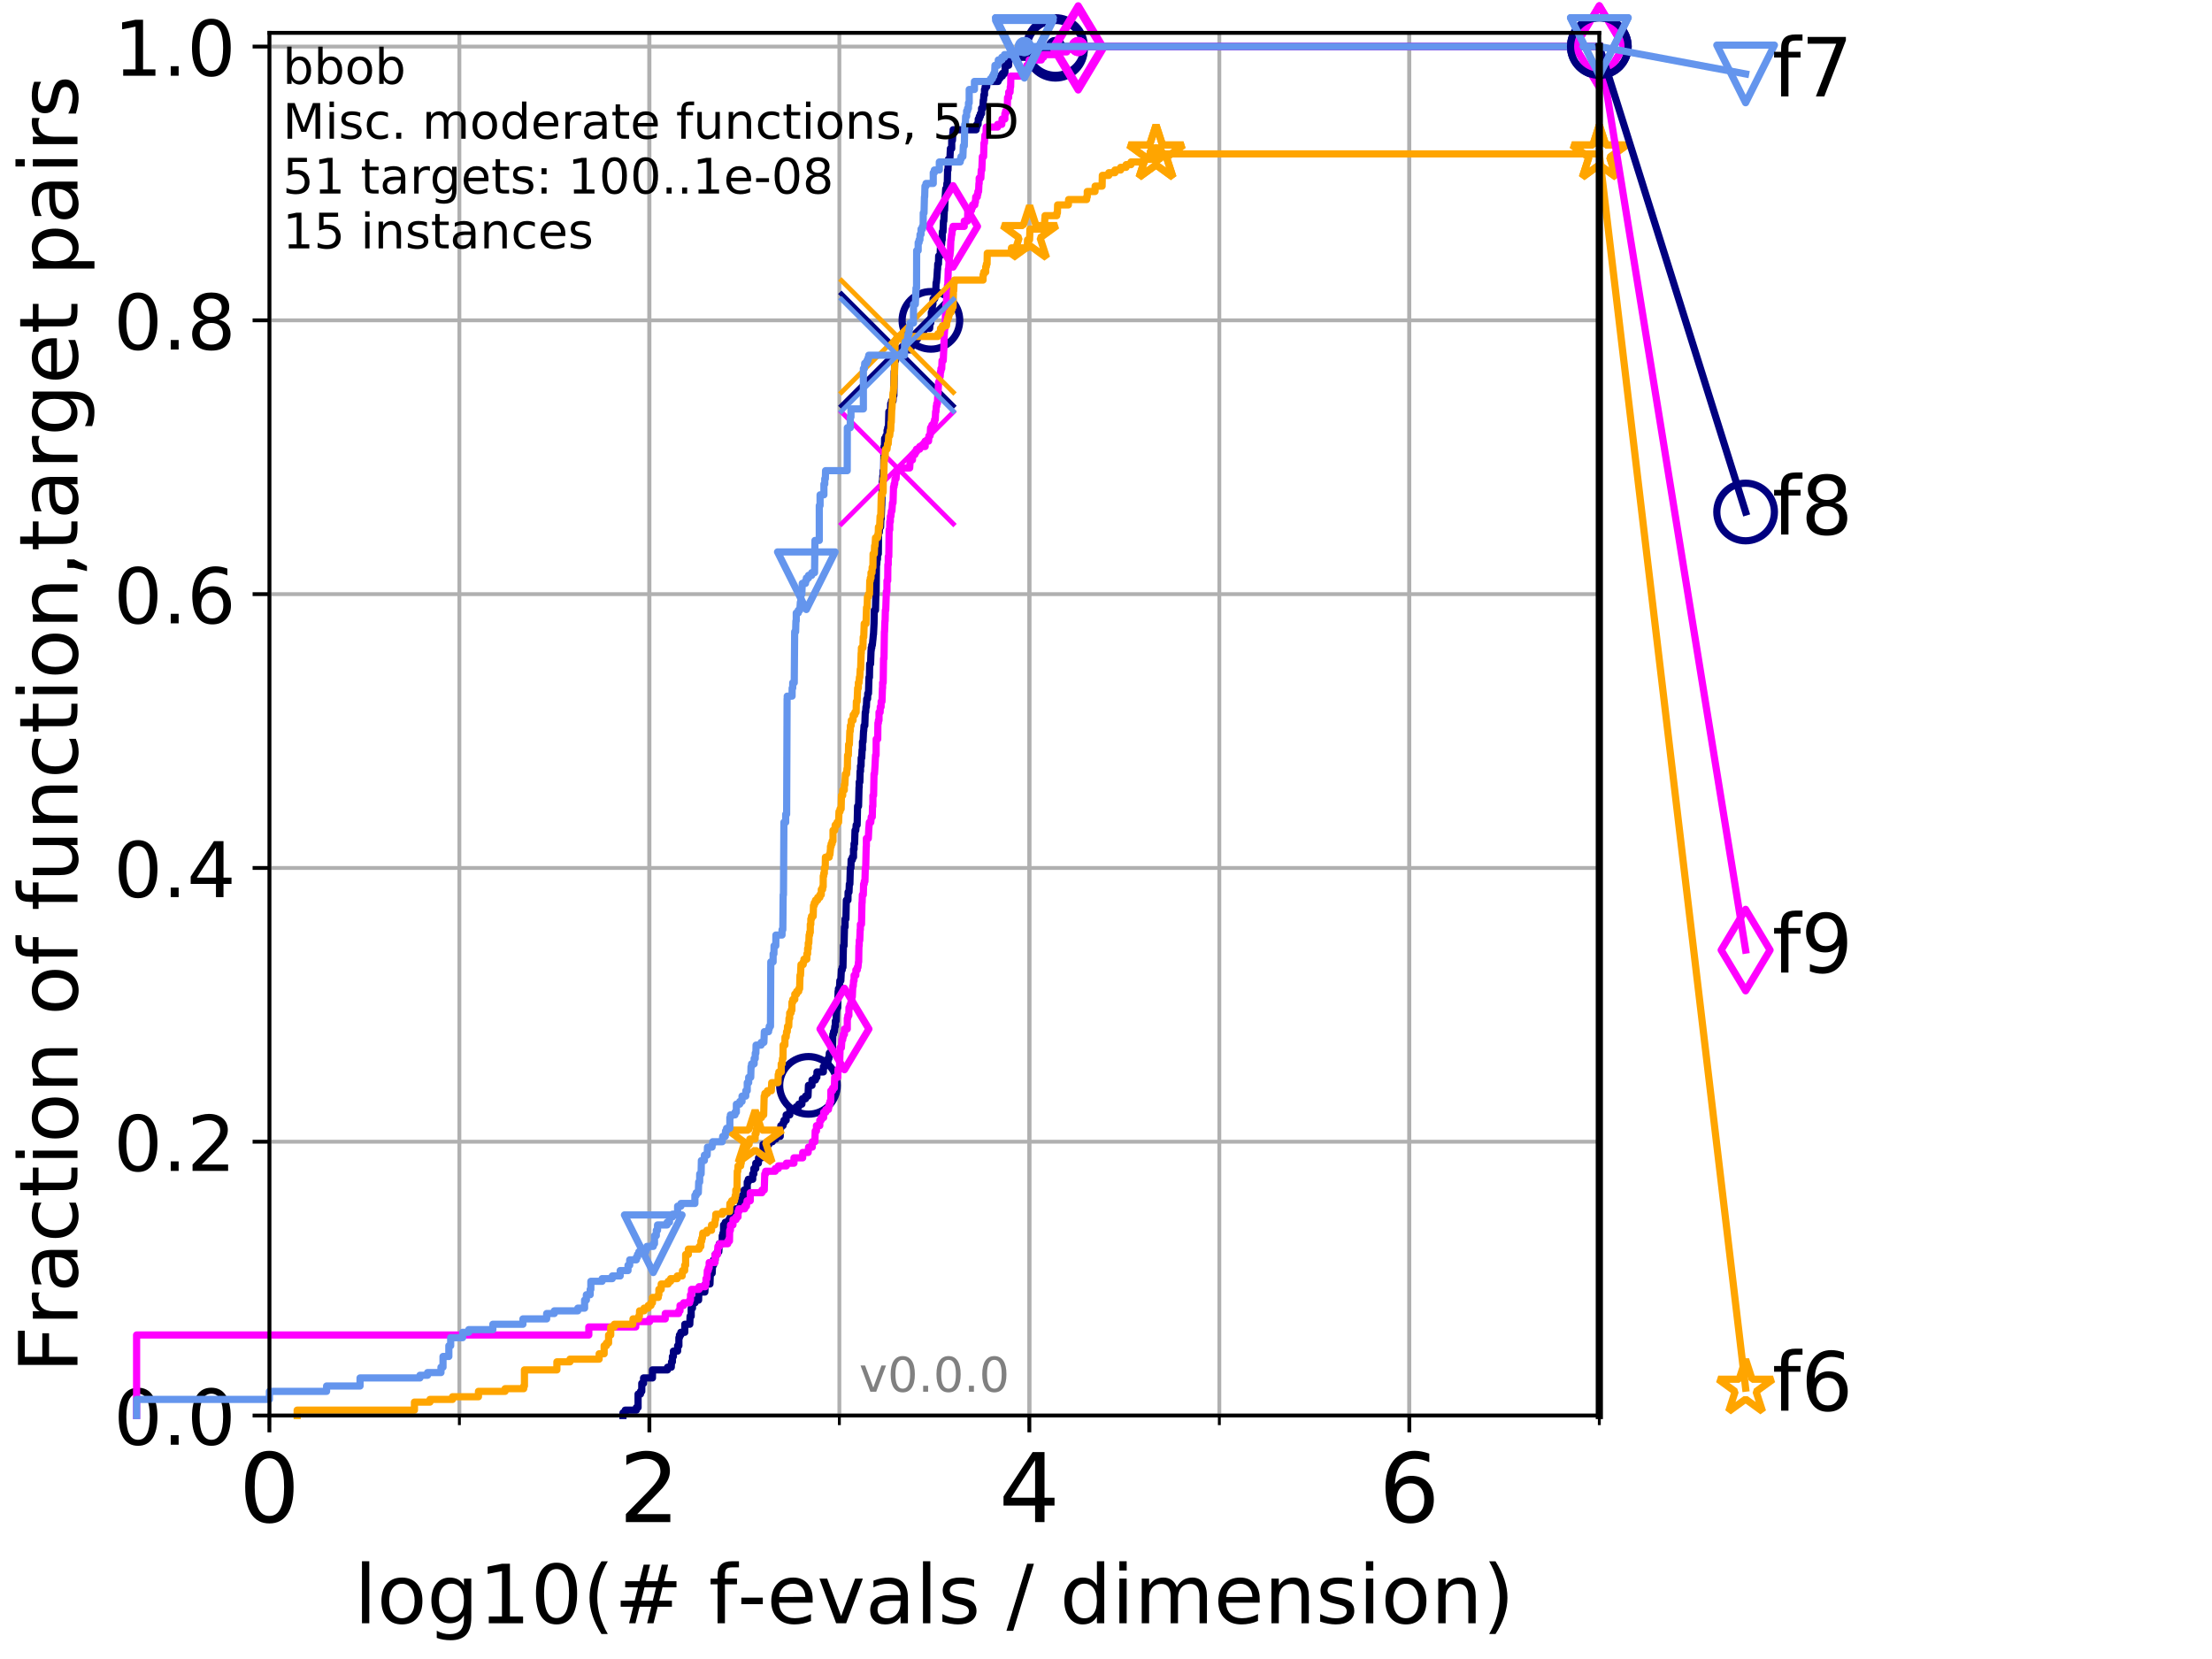 <?xml version="1.0" encoding="utf-8" standalone="no"?>
<!DOCTYPE svg PUBLIC "-//W3C//DTD SVG 1.1//EN"
  "http://www.w3.org/Graphics/SVG/1.1/DTD/svg11.dtd">
<!-- Created with matplotlib (http://matplotlib.org/) -->
<svg height="345.6pt" version="1.1" viewBox="0 0 460.8 345.6" width="460.8pt" xmlns="http://www.w3.org/2000/svg" xmlns:xlink="http://www.w3.org/1999/xlink">
 <defs>
  <style type="text/css">
*{stroke-linecap:butt;stroke-linejoin:round;}
  </style>
 </defs>
 <g id="figure_1">
  <g id="patch_1">
   <path d="M 0 345.6 
L 460.8 345.6 
L 460.8 0 
L 0 0 
z
" style="fill:#ffffff;"/>
  </g>
  <g id="axes_1">
   <g id="patch_2">
    <path d="M 56.12 294.88 
L 333.168 294.88 
L 333.168 6.845 
L 56.12 6.845 
z
" style="fill:#ffffff;"/>
   </g>
   <g id="matplotlib.axis_1">
    <g id="xtick_1">
     <g id="line2d_1">
      <path clip-path="url(#p0e83507a07)" d="M 56.12 294.88 
L 56.12 6.845 
" style="fill:none;stroke:#b0b0b0;stroke-linecap:square;stroke-width:0.8;"/>
     </g>
     <g id="line2d_2">
      <defs>
       <path d="M 0 0 
L 0 3.5 
" id="m455d784a67" style="stroke:#000000;stroke-width:0.8;"/>
      </defs>
      <g>
       <use style="stroke:#000000;stroke-width:0.8;" x="56.12" xlink:href="#m455d784a67" y="294.88"/>
      </g>
     </g>
     <g id="text_1">
      <!-- 0 -->
      <defs>
       <path d="M 31.781 66.406 
Q 24.172 66.406 20.328 58.906 
Q 16.5 51.422 16.5 36.375 
Q 16.5 21.391 20.328 13.891 
Q 24.172 6.391 31.781 6.391 
Q 39.453 6.391 43.281 13.891 
Q 47.125 21.391 47.125 36.375 
Q 47.125 51.422 43.281 58.906 
Q 39.453 66.406 31.781 66.406 
z
M 31.781 74.219 
Q 44.047 74.219 50.516 64.516 
Q 56.984 54.828 56.984 36.375 
Q 56.984 17.969 50.516 8.266 
Q 44.047 -1.422 31.781 -1.422 
Q 19.531 -1.422 13.062 8.266 
Q 6.594 17.969 6.594 36.375 
Q 6.594 54.828 13.062 64.516 
Q 19.531 74.219 31.781 74.219 
z
" id="DejaVuSans-30"/>
      </defs>
      <g transform="translate(49.758 317.077)scale(0.2 -0.2)">
       <use xlink:href="#DejaVuSans-30"/>
      </g>
     </g>
    </g>
    <g id="xtick_2">
     <g id="line2d_3">
      <path clip-path="url(#p0e83507a07)" d="M 135.277 294.88 
L 135.277 6.845 
" style="fill:none;stroke:#b0b0b0;stroke-linecap:square;stroke-width:0.8;"/>
     </g>
     <g id="line2d_4">
      <g>
       <use style="stroke:#000000;stroke-width:0.8;" x="135.277" xlink:href="#m455d784a67" y="294.88"/>
      </g>
     </g>
     <g id="text_2">
      <!-- 2 -->
      <defs>
       <path d="M 19.188 8.297 
L 53.609 8.297 
L 53.609 0 
L 7.328 0 
L 7.328 8.297 
Q 12.938 14.109 22.625 23.891 
Q 32.328 33.688 34.812 36.531 
Q 39.547 41.844 41.422 45.531 
Q 43.312 49.219 43.312 52.781 
Q 43.312 58.594 39.234 62.25 
Q 35.156 65.922 28.609 65.922 
Q 23.969 65.922 18.812 64.312 
Q 13.672 62.703 7.812 59.422 
L 7.812 69.391 
Q 13.766 71.781 18.938 73 
Q 24.125 74.219 28.422 74.219 
Q 39.75 74.219 46.484 68.547 
Q 53.219 62.891 53.219 53.422 
Q 53.219 48.922 51.531 44.891 
Q 49.859 40.875 45.406 35.406 
Q 44.188 33.984 37.641 27.219 
Q 31.109 20.453 19.188 8.297 
z
" id="DejaVuSans-32"/>
      </defs>
      <g transform="translate(128.914 317.077)scale(0.2 -0.2)">
       <use xlink:href="#DejaVuSans-32"/>
      </g>
     </g>
    </g>
    <g id="xtick_3">
     <g id="line2d_5">
      <path clip-path="url(#p0e83507a07)" d="M 214.433 294.88 
L 214.433 6.845 
" style="fill:none;stroke:#b0b0b0;stroke-linecap:square;stroke-width:0.8;"/>
     </g>
     <g id="line2d_6">
      <g>
       <use style="stroke:#000000;stroke-width:0.8;" x="214.433" xlink:href="#m455d784a67" y="294.88"/>
      </g>
     </g>
     <g id="text_3">
      <!-- 4 -->
      <defs>
       <path d="M 37.797 64.312 
L 12.891 25.391 
L 37.797 25.391 
z
M 35.203 72.906 
L 47.609 72.906 
L 47.609 25.391 
L 58.016 25.391 
L 58.016 17.188 
L 47.609 17.188 
L 47.609 0 
L 37.797 0 
L 37.797 17.188 
L 4.891 17.188 
L 4.891 26.703 
z
" id="DejaVuSans-34"/>
      </defs>
      <g transform="translate(208.071 317.077)scale(0.2 -0.2)">
       <use xlink:href="#DejaVuSans-34"/>
      </g>
     </g>
    </g>
    <g id="xtick_4">
     <g id="line2d_7">
      <path clip-path="url(#p0e83507a07)" d="M 293.59 294.88 
L 293.59 6.845 
" style="fill:none;stroke:#b0b0b0;stroke-linecap:square;stroke-width:0.8;"/>
     </g>
     <g id="line2d_8">
      <g>
       <use style="stroke:#000000;stroke-width:0.8;" x="293.59" xlink:href="#m455d784a67" y="294.88"/>
      </g>
     </g>
     <g id="text_4">
      <!-- 6 -->
      <defs>
       <path d="M 33.016 40.375 
Q 26.375 40.375 22.484 35.828 
Q 18.609 31.297 18.609 23.391 
Q 18.609 15.531 22.484 10.953 
Q 26.375 6.391 33.016 6.391 
Q 39.656 6.391 43.531 10.953 
Q 47.406 15.531 47.406 23.391 
Q 47.406 31.297 43.531 35.828 
Q 39.656 40.375 33.016 40.375 
z
M 52.594 71.297 
L 52.594 62.312 
Q 48.875 64.062 45.094 64.984 
Q 41.312 65.922 37.594 65.922 
Q 27.828 65.922 22.672 59.328 
Q 17.531 52.734 16.797 39.406 
Q 19.672 43.656 24.016 45.922 
Q 28.375 48.188 33.594 48.188 
Q 44.578 48.188 50.953 41.516 
Q 57.328 34.859 57.328 23.391 
Q 57.328 12.156 50.688 5.359 
Q 44.047 -1.422 33.016 -1.422 
Q 20.359 -1.422 13.672 8.266 
Q 6.984 17.969 6.984 36.375 
Q 6.984 53.656 15.188 63.938 
Q 23.391 74.219 37.203 74.219 
Q 40.922 74.219 44.703 73.484 
Q 48.484 72.75 52.594 71.297 
z
" id="DejaVuSans-36"/>
      </defs>
      <g transform="translate(287.227 317.077)scale(0.2 -0.2)">
       <use xlink:href="#DejaVuSans-36"/>
      </g>
     </g>
    </g>
    <g id="xtick_5">
     <g id="line2d_9">
      <path clip-path="url(#p0e83507a07)" d="M 56.12 294.88 
L 56.12 6.845 
" style="fill:none;stroke:#b0b0b0;stroke-linecap:square;stroke-width:0.8;"/>
     </g>
     <g id="line2d_10">
      <defs>
       <path d="M 0 0 
L 0 2 
" id="meb9af1a1b3" style="stroke:#000000;stroke-width:0.6;"/>
      </defs>
      <g>
       <use style="stroke:#000000;stroke-width:0.6;" x="56.12" xlink:href="#meb9af1a1b3" y="294.88"/>
      </g>
     </g>
    </g>
    <g id="xtick_6">
     <g id="line2d_11">
      <path clip-path="url(#p0e83507a07)" d="M 95.698 294.88 
L 95.698 6.845 
" style="fill:none;stroke:#b0b0b0;stroke-linecap:square;stroke-width:0.8;"/>
     </g>
     <g id="line2d_12">
      <g>
       <use style="stroke:#000000;stroke-width:0.6;" x="95.698" xlink:href="#meb9af1a1b3" y="294.88"/>
      </g>
     </g>
    </g>
    <g id="xtick_7">
     <g id="line2d_13">
      <path clip-path="url(#p0e83507a07)" d="M 135.277 294.88 
L 135.277 6.845 
" style="fill:none;stroke:#b0b0b0;stroke-linecap:square;stroke-width:0.8;"/>
     </g>
     <g id="line2d_14">
      <g>
       <use style="stroke:#000000;stroke-width:0.6;" x="135.277" xlink:href="#meb9af1a1b3" y="294.88"/>
      </g>
     </g>
    </g>
    <g id="xtick_8">
     <g id="line2d_15">
      <path clip-path="url(#p0e83507a07)" d="M 174.855 294.88 
L 174.855 6.845 
" style="fill:none;stroke:#b0b0b0;stroke-linecap:square;stroke-width:0.8;"/>
     </g>
     <g id="line2d_16">
      <g>
       <use style="stroke:#000000;stroke-width:0.6;" x="174.855" xlink:href="#meb9af1a1b3" y="294.88"/>
      </g>
     </g>
    </g>
    <g id="xtick_9">
     <g id="line2d_17">
      <path clip-path="url(#p0e83507a07)" d="M 214.433 294.88 
L 214.433 6.845 
" style="fill:none;stroke:#b0b0b0;stroke-linecap:square;stroke-width:0.8;"/>
     </g>
     <g id="line2d_18">
      <g>
       <use style="stroke:#000000;stroke-width:0.6;" x="214.433" xlink:href="#meb9af1a1b3" y="294.88"/>
      </g>
     </g>
    </g>
    <g id="xtick_10">
     <g id="line2d_19">
      <path clip-path="url(#p0e83507a07)" d="M 254.011 294.88 
L 254.011 6.845 
" style="fill:none;stroke:#b0b0b0;stroke-linecap:square;stroke-width:0.8;"/>
     </g>
     <g id="line2d_20">
      <g>
       <use style="stroke:#000000;stroke-width:0.6;" x="254.011" xlink:href="#meb9af1a1b3" y="294.88"/>
      </g>
     </g>
    </g>
    <g id="xtick_11">
     <g id="line2d_21">
      <path clip-path="url(#p0e83507a07)" d="M 293.59 294.88 
L 293.59 6.845 
" style="fill:none;stroke:#b0b0b0;stroke-linecap:square;stroke-width:0.8;"/>
     </g>
     <g id="line2d_22">
      <g>
       <use style="stroke:#000000;stroke-width:0.6;" x="293.59" xlink:href="#meb9af1a1b3" y="294.88"/>
      </g>
     </g>
    </g>
    <g id="xtick_12">
     <g id="line2d_23">
      <path clip-path="url(#p0e83507a07)" d="M 333.168 294.88 
L 333.168 6.845 
" style="fill:none;stroke:#b0b0b0;stroke-linecap:square;stroke-width:0.8;"/>
     </g>
     <g id="line2d_24">
      <g>
       <use style="stroke:#000000;stroke-width:0.6;" x="333.168" xlink:href="#meb9af1a1b3" y="294.88"/>
      </g>
     </g>
    </g>
    <g id="text_5">
     <!-- log10(# f-evals / dimension) -->
     <defs>
      <path d="M 9.422 75.984 
L 18.406 75.984 
L 18.406 0 
L 9.422 0 
z
" id="DejaVuSans-6c"/>
      <path d="M 30.609 48.391 
Q 23.391 48.391 19.188 42.75 
Q 14.984 37.109 14.984 27.297 
Q 14.984 17.484 19.156 11.844 
Q 23.344 6.203 30.609 6.203 
Q 37.797 6.203 41.984 11.859 
Q 46.188 17.531 46.188 27.297 
Q 46.188 37.016 41.984 42.703 
Q 37.797 48.391 30.609 48.391 
z
M 30.609 56 
Q 42.328 56 49.016 48.375 
Q 55.719 40.766 55.719 27.297 
Q 55.719 13.875 49.016 6.219 
Q 42.328 -1.422 30.609 -1.422 
Q 18.844 -1.422 12.172 6.219 
Q 5.516 13.875 5.516 27.297 
Q 5.516 40.766 12.172 48.375 
Q 18.844 56 30.609 56 
z
" id="DejaVuSans-6f"/>
      <path d="M 45.406 27.984 
Q 45.406 37.75 41.375 43.109 
Q 37.359 48.484 30.078 48.484 
Q 22.859 48.484 18.828 43.109 
Q 14.797 37.75 14.797 27.984 
Q 14.797 18.266 18.828 12.891 
Q 22.859 7.516 30.078 7.516 
Q 37.359 7.516 41.375 12.891 
Q 45.406 18.266 45.406 27.984 
z
M 54.391 6.781 
Q 54.391 -7.172 48.188 -13.984 
Q 42 -20.797 29.203 -20.797 
Q 24.469 -20.797 20.266 -20.094 
Q 16.062 -19.391 12.109 -17.922 
L 12.109 -9.188 
Q 16.062 -11.328 19.922 -12.344 
Q 23.781 -13.375 27.781 -13.375 
Q 36.625 -13.375 41.016 -8.766 
Q 45.406 -4.156 45.406 5.172 
L 45.406 9.625 
Q 42.625 4.781 38.281 2.391 
Q 33.938 0 27.875 0 
Q 17.828 0 11.672 7.656 
Q 5.516 15.328 5.516 27.984 
Q 5.516 40.672 11.672 48.328 
Q 17.828 56 27.875 56 
Q 33.938 56 38.281 53.609 
Q 42.625 51.219 45.406 46.391 
L 45.406 54.688 
L 54.391 54.688 
z
" id="DejaVuSans-67"/>
      <path d="M 12.406 8.297 
L 28.516 8.297 
L 28.516 63.922 
L 10.984 60.406 
L 10.984 69.391 
L 28.422 72.906 
L 38.281 72.906 
L 38.281 8.297 
L 54.391 8.297 
L 54.391 0 
L 12.406 0 
z
" id="DejaVuSans-31"/>
      <path d="M 31 75.875 
Q 24.469 64.656 21.281 53.656 
Q 18.109 42.672 18.109 31.391 
Q 18.109 20.125 21.312 9.062 
Q 24.516 -2 31 -13.188 
L 23.188 -13.188 
Q 15.875 -1.703 12.234 9.375 
Q 8.594 20.453 8.594 31.391 
Q 8.594 42.281 12.203 53.312 
Q 15.828 64.359 23.188 75.875 
z
" id="DejaVuSans-28"/>
      <path d="M 51.125 44 
L 36.922 44 
L 32.812 27.688 
L 47.125 27.688 
z
M 43.797 71.781 
L 38.719 51.516 
L 52.984 51.516 
L 58.109 71.781 
L 65.922 71.781 
L 60.891 51.516 
L 76.125 51.516 
L 76.125 44 
L 58.984 44 
L 54.984 27.688 
L 70.516 27.688 
L 70.516 20.219 
L 53.078 20.219 
L 48 0 
L 40.188 0 
L 45.219 20.219 
L 30.906 20.219 
L 25.875 0 
L 18.016 0 
L 23.094 20.219 
L 7.719 20.219 
L 7.719 27.688 
L 24.906 27.688 
L 29 44 
L 13.281 44 
L 13.281 51.516 
L 30.906 51.516 
L 35.891 71.781 
z
" id="DejaVuSans-23"/>
      <path id="DejaVuSans-20"/>
      <path d="M 37.109 75.984 
L 37.109 68.5 
L 28.516 68.5 
Q 23.688 68.5 21.797 66.547 
Q 19.922 64.594 19.922 59.516 
L 19.922 54.688 
L 34.719 54.688 
L 34.719 47.703 
L 19.922 47.703 
L 19.922 0 
L 10.891 0 
L 10.891 47.703 
L 2.297 47.703 
L 2.297 54.688 
L 10.891 54.688 
L 10.891 58.5 
Q 10.891 67.625 15.141 71.797 
Q 19.391 75.984 28.609 75.984 
z
" id="DejaVuSans-66"/>
      <path d="M 4.891 31.391 
L 31.203 31.391 
L 31.203 23.391 
L 4.891 23.391 
z
" id="DejaVuSans-2d"/>
      <path d="M 56.203 29.594 
L 56.203 25.203 
L 14.891 25.203 
Q 15.484 15.922 20.484 11.062 
Q 25.484 6.203 34.422 6.203 
Q 39.594 6.203 44.453 7.469 
Q 49.312 8.734 54.109 11.281 
L 54.109 2.781 
Q 49.266 0.734 44.188 -0.344 
Q 39.109 -1.422 33.891 -1.422 
Q 20.797 -1.422 13.156 6.188 
Q 5.516 13.812 5.516 26.812 
Q 5.516 40.234 12.766 48.109 
Q 20.016 56 32.328 56 
Q 43.359 56 49.781 48.891 
Q 56.203 41.797 56.203 29.594 
z
M 47.219 32.234 
Q 47.125 39.594 43.094 43.984 
Q 39.062 48.391 32.422 48.391 
Q 24.906 48.391 20.391 44.141 
Q 15.875 39.891 15.188 32.172 
z
" id="DejaVuSans-65"/>
      <path d="M 2.984 54.688 
L 12.5 54.688 
L 29.594 8.797 
L 46.688 54.688 
L 56.203 54.688 
L 35.688 0 
L 23.484 0 
z
" id="DejaVuSans-76"/>
      <path d="M 34.281 27.484 
Q 23.391 27.484 19.188 25 
Q 14.984 22.516 14.984 16.5 
Q 14.984 11.719 18.141 8.906 
Q 21.297 6.109 26.703 6.109 
Q 34.188 6.109 38.703 11.406 
Q 43.219 16.703 43.219 25.484 
L 43.219 27.484 
z
M 52.203 31.203 
L 52.203 0 
L 43.219 0 
L 43.219 8.297 
Q 40.141 3.328 35.547 0.953 
Q 30.953 -1.422 24.312 -1.422 
Q 15.922 -1.422 10.953 3.297 
Q 6 8.016 6 15.922 
Q 6 25.141 12.172 29.828 
Q 18.359 34.516 30.609 34.516 
L 43.219 34.516 
L 43.219 35.406 
Q 43.219 41.609 39.141 45 
Q 35.062 48.391 27.688 48.391 
Q 23 48.391 18.547 47.266 
Q 14.109 46.141 10.016 43.891 
L 10.016 52.203 
Q 14.938 54.109 19.578 55.047 
Q 24.219 56 28.609 56 
Q 40.484 56 46.344 49.844 
Q 52.203 43.703 52.203 31.203 
z
" id="DejaVuSans-61"/>
      <path d="M 44.281 53.078 
L 44.281 44.578 
Q 40.484 46.531 36.375 47.5 
Q 32.281 48.484 27.875 48.484 
Q 21.188 48.484 17.844 46.438 
Q 14.5 44.391 14.5 40.281 
Q 14.5 37.156 16.891 35.375 
Q 19.281 33.594 26.516 31.984 
L 29.594 31.297 
Q 39.156 29.25 43.188 25.516 
Q 47.219 21.781 47.219 15.094 
Q 47.219 7.469 41.188 3.016 
Q 35.156 -1.422 24.609 -1.422 
Q 20.219 -1.422 15.453 -0.562 
Q 10.688 0.297 5.422 2 
L 5.422 11.281 
Q 10.406 8.688 15.234 7.391 
Q 20.062 6.109 24.812 6.109 
Q 31.156 6.109 34.562 8.281 
Q 37.984 10.453 37.984 14.406 
Q 37.984 18.062 35.516 20.016 
Q 33.062 21.969 24.703 23.781 
L 21.578 24.516 
Q 13.234 26.266 9.516 29.906 
Q 5.812 33.547 5.812 39.891 
Q 5.812 47.609 11.281 51.797 
Q 16.75 56 26.812 56 
Q 31.781 56 36.172 55.266 
Q 40.578 54.547 44.281 53.078 
z
" id="DejaVuSans-73"/>
      <path d="M 25.391 72.906 
L 33.688 72.906 
L 8.297 -9.281 
L 0 -9.281 
z
" id="DejaVuSans-2f"/>
      <path d="M 45.406 46.391 
L 45.406 75.984 
L 54.391 75.984 
L 54.391 0 
L 45.406 0 
L 45.406 8.203 
Q 42.578 3.328 38.25 0.953 
Q 33.938 -1.422 27.875 -1.422 
Q 17.969 -1.422 11.734 6.484 
Q 5.516 14.406 5.516 27.297 
Q 5.516 40.188 11.734 48.094 
Q 17.969 56 27.875 56 
Q 33.938 56 38.25 53.625 
Q 42.578 51.266 45.406 46.391 
z
M 14.797 27.297 
Q 14.797 17.391 18.875 11.75 
Q 22.953 6.109 30.078 6.109 
Q 37.203 6.109 41.297 11.75 
Q 45.406 17.391 45.406 27.297 
Q 45.406 37.203 41.297 42.844 
Q 37.203 48.484 30.078 48.484 
Q 22.953 48.484 18.875 42.844 
Q 14.797 37.203 14.797 27.297 
z
" id="DejaVuSans-64"/>
      <path d="M 9.422 54.688 
L 18.406 54.688 
L 18.406 0 
L 9.422 0 
z
M 9.422 75.984 
L 18.406 75.984 
L 18.406 64.594 
L 9.422 64.594 
z
" id="DejaVuSans-69"/>
      <path d="M 52 44.188 
Q 55.375 50.25 60.062 53.125 
Q 64.75 56 71.094 56 
Q 79.641 56 84.281 50.016 
Q 88.922 44.047 88.922 33.016 
L 88.922 0 
L 79.891 0 
L 79.891 32.719 
Q 79.891 40.578 77.094 44.375 
Q 74.312 48.188 68.609 48.188 
Q 61.625 48.188 57.562 43.547 
Q 53.516 38.922 53.516 30.906 
L 53.516 0 
L 44.484 0 
L 44.484 32.719 
Q 44.484 40.625 41.703 44.406 
Q 38.922 48.188 33.109 48.188 
Q 26.219 48.188 22.156 43.531 
Q 18.109 38.875 18.109 30.906 
L 18.109 0 
L 9.078 0 
L 9.078 54.688 
L 18.109 54.688 
L 18.109 46.188 
Q 21.188 51.219 25.484 53.609 
Q 29.781 56 35.688 56 
Q 41.656 56 45.828 52.969 
Q 50 49.953 52 44.188 
z
" id="DejaVuSans-6d"/>
      <path d="M 54.891 33.016 
L 54.891 0 
L 45.906 0 
L 45.906 32.719 
Q 45.906 40.484 42.875 44.328 
Q 39.844 48.188 33.797 48.188 
Q 26.516 48.188 22.312 43.547 
Q 18.109 38.922 18.109 30.906 
L 18.109 0 
L 9.078 0 
L 9.078 54.688 
L 18.109 54.688 
L 18.109 46.188 
Q 21.344 51.125 25.703 53.562 
Q 30.078 56 35.797 56 
Q 45.219 56 50.047 50.172 
Q 54.891 44.344 54.891 33.016 
z
" id="DejaVuSans-6e"/>
      <path d="M 8.016 75.875 
L 15.828 75.875 
Q 23.141 64.359 26.781 53.312 
Q 30.422 42.281 30.422 31.391 
Q 30.422 20.453 26.781 9.375 
Q 23.141 -1.703 15.828 -13.188 
L 8.016 -13.188 
Q 14.5 -2 17.703 9.062 
Q 20.906 20.125 20.906 31.391 
Q 20.906 42.672 17.703 53.656 
Q 14.5 64.656 8.016 75.875 
z
" id="DejaVuSans-29"/>
     </defs>
     <g transform="translate(73.803 338.154)scale(0.17 -0.17)">
      <use xlink:href="#DejaVuSans-6c"/>
      <use x="27.783" xlink:href="#DejaVuSans-6f"/>
      <use x="88.965" xlink:href="#DejaVuSans-67"/>
      <use x="152.441" xlink:href="#DejaVuSans-31"/>
      <use x="216.064" xlink:href="#DejaVuSans-30"/>
      <use x="279.688" xlink:href="#DejaVuSans-28"/>
      <use x="318.701" xlink:href="#DejaVuSans-23"/>
      <use x="402.49" xlink:href="#DejaVuSans-20"/>
      <use x="434.277" xlink:href="#DejaVuSans-66"/>
      <use x="469.404" xlink:href="#DejaVuSans-2d"/>
      <use x="505.488" xlink:href="#DejaVuSans-65"/>
      <use x="567.012" xlink:href="#DejaVuSans-76"/>
      <use x="626.191" xlink:href="#DejaVuSans-61"/>
      <use x="687.471" xlink:href="#DejaVuSans-6c"/>
      <use x="715.254" xlink:href="#DejaVuSans-73"/>
      <use x="767.354" xlink:href="#DejaVuSans-20"/>
      <use x="799.141" xlink:href="#DejaVuSans-2f"/>
      <use x="832.832" xlink:href="#DejaVuSans-20"/>
      <use x="864.619" xlink:href="#DejaVuSans-64"/>
      <use x="928.096" xlink:href="#DejaVuSans-69"/>
      <use x="955.879" xlink:href="#DejaVuSans-6d"/>
      <use x="1053.291" xlink:href="#DejaVuSans-65"/>
      <use x="1114.814" xlink:href="#DejaVuSans-6e"/>
      <use x="1178.193" xlink:href="#DejaVuSans-73"/>
      <use x="1230.293" xlink:href="#DejaVuSans-69"/>
      <use x="1258.076" xlink:href="#DejaVuSans-6f"/>
      <use x="1319.258" xlink:href="#DejaVuSans-6e"/>
      <use x="1382.637" xlink:href="#DejaVuSans-29"/>
     </g>
    </g>
   </g>
   <g id="matplotlib.axis_2">
    <g id="ytick_1">
     <g id="line2d_25">
      <path clip-path="url(#p0e83507a07)" d="M 56.12 294.88 
L 333.168 294.88 
" style="fill:none;stroke:#b0b0b0;stroke-linecap:square;stroke-width:0.8;"/>
     </g>
     <g id="line2d_26">
      <defs>
       <path d="M 0 0 
L -3.5 0 
" id="m5554a96f54" style="stroke:#000000;stroke-width:0.8;"/>
      </defs>
      <g>
       <use style="stroke:#000000;stroke-width:0.8;" x="56.12" xlink:href="#m5554a96f54" y="294.88"/>
      </g>
     </g>
     <g id="text_6">
      <!-- 0.0 -->
      <defs>
       <path d="M 10.688 12.406 
L 21 12.406 
L 21 0 
L 10.688 0 
z
" id="DejaVuSans-2e"/>
      </defs>
      <g transform="translate(23.675 300.959)scale(0.16 -0.16)">
       <use xlink:href="#DejaVuSans-30"/>
       <use x="63.623" xlink:href="#DejaVuSans-2e"/>
       <use x="95.41" xlink:href="#DejaVuSans-30"/>
      </g>
     </g>
    </g>
    <g id="ytick_2">
     <g id="line2d_27">
      <path clip-path="url(#p0e83507a07)" d="M 56.12 237.843 
L 333.168 237.843 
" style="fill:none;stroke:#b0b0b0;stroke-linecap:square;stroke-width:0.8;"/>
     </g>
     <g id="line2d_28">
      <g>
       <use style="stroke:#000000;stroke-width:0.8;" x="56.12" xlink:href="#m5554a96f54" y="237.843"/>
      </g>
     </g>
     <g id="text_7">
      <!-- 0.2 -->
      <g transform="translate(23.675 243.922)scale(0.16 -0.16)">
       <use xlink:href="#DejaVuSans-30"/>
       <use x="63.623" xlink:href="#DejaVuSans-2e"/>
       <use x="95.41" xlink:href="#DejaVuSans-32"/>
      </g>
     </g>
    </g>
    <g id="ytick_3">
     <g id="line2d_29">
      <path clip-path="url(#p0e83507a07)" d="M 56.12 180.807 
L 333.168 180.807 
" style="fill:none;stroke:#b0b0b0;stroke-linecap:square;stroke-width:0.8;"/>
     </g>
     <g id="line2d_30">
      <g>
       <use style="stroke:#000000;stroke-width:0.8;" x="56.12" xlink:href="#m5554a96f54" y="180.807"/>
      </g>
     </g>
     <g id="text_8">
      <!-- 0.4 -->
      <g transform="translate(23.675 186.886)scale(0.16 -0.16)">
       <use xlink:href="#DejaVuSans-30"/>
       <use x="63.623" xlink:href="#DejaVuSans-2e"/>
       <use x="95.41" xlink:href="#DejaVuSans-34"/>
      </g>
     </g>
    </g>
    <g id="ytick_4">
     <g id="line2d_31">
      <path clip-path="url(#p0e83507a07)" d="M 56.12 123.77 
L 333.168 123.77 
" style="fill:none;stroke:#b0b0b0;stroke-linecap:square;stroke-width:0.8;"/>
     </g>
     <g id="line2d_32">
      <g>
       <use style="stroke:#000000;stroke-width:0.8;" x="56.12" xlink:href="#m5554a96f54" y="123.77"/>
      </g>
     </g>
     <g id="text_9">
      <!-- 0.6 -->
      <g transform="translate(23.675 129.849)scale(0.16 -0.16)">
       <use xlink:href="#DejaVuSans-30"/>
       <use x="63.623" xlink:href="#DejaVuSans-2e"/>
       <use x="95.41" xlink:href="#DejaVuSans-36"/>
      </g>
     </g>
    </g>
    <g id="ytick_5">
     <g id="line2d_33">
      <path clip-path="url(#p0e83507a07)" d="M 56.12 66.734 
L 333.168 66.734 
" style="fill:none;stroke:#b0b0b0;stroke-linecap:square;stroke-width:0.8;"/>
     </g>
     <g id="line2d_34">
      <g>
       <use style="stroke:#000000;stroke-width:0.8;" x="56.12" xlink:href="#m5554a96f54" y="66.734"/>
      </g>
     </g>
     <g id="text_10">
      <!-- 0.8 -->
      <defs>
       <path d="M 31.781 34.625 
Q 24.75 34.625 20.719 30.859 
Q 16.703 27.094 16.703 20.516 
Q 16.703 13.922 20.719 10.156 
Q 24.75 6.391 31.781 6.391 
Q 38.812 6.391 42.859 10.172 
Q 46.922 13.969 46.922 20.516 
Q 46.922 27.094 42.891 30.859 
Q 38.875 34.625 31.781 34.625 
z
M 21.922 38.812 
Q 15.578 40.375 12.031 44.719 
Q 8.5 49.078 8.5 55.328 
Q 8.5 64.062 14.719 69.141 
Q 20.953 74.219 31.781 74.219 
Q 42.672 74.219 48.875 69.141 
Q 55.078 64.062 55.078 55.328 
Q 55.078 49.078 51.531 44.719 
Q 48 40.375 41.703 38.812 
Q 48.828 37.156 52.797 32.312 
Q 56.781 27.484 56.781 20.516 
Q 56.781 9.906 50.312 4.234 
Q 43.844 -1.422 31.781 -1.422 
Q 19.734 -1.422 13.25 4.234 
Q 6.781 9.906 6.781 20.516 
Q 6.781 27.484 10.781 32.312 
Q 14.797 37.156 21.922 38.812 
z
M 18.312 54.391 
Q 18.312 48.734 21.844 45.562 
Q 25.391 42.391 31.781 42.391 
Q 38.141 42.391 41.719 45.562 
Q 45.312 48.734 45.312 54.391 
Q 45.312 60.062 41.719 63.234 
Q 38.141 66.406 31.781 66.406 
Q 25.391 66.406 21.844 63.234 
Q 18.312 60.062 18.312 54.391 
z
" id="DejaVuSans-38"/>
      </defs>
      <g transform="translate(23.675 72.812)scale(0.16 -0.16)">
       <use xlink:href="#DejaVuSans-30"/>
       <use x="63.623" xlink:href="#DejaVuSans-2e"/>
       <use x="95.41" xlink:href="#DejaVuSans-38"/>
      </g>
     </g>
    </g>
    <g id="ytick_6">
     <g id="line2d_35">
      <path clip-path="url(#p0e83507a07)" d="M 56.12 9.697 
L 333.168 9.697 
" style="fill:none;stroke:#b0b0b0;stroke-linecap:square;stroke-width:0.8;"/>
     </g>
     <g id="line2d_36">
      <g>
       <use style="stroke:#000000;stroke-width:0.8;" x="56.12" xlink:href="#m5554a96f54" y="9.697"/>
      </g>
     </g>
     <g id="text_11">
      <!-- 1.0 -->
      <g transform="translate(23.675 15.776)scale(0.16 -0.16)">
       <use xlink:href="#DejaVuSans-31"/>
       <use x="63.623" xlink:href="#DejaVuSans-2e"/>
       <use x="95.41" xlink:href="#DejaVuSans-30"/>
      </g>
     </g>
    </g>
    <g id="text_12">
     <!-- Fraction of function,target pairs -->
     <defs>
      <path d="M 9.812 72.906 
L 51.703 72.906 
L 51.703 64.594 
L 19.672 64.594 
L 19.672 43.109 
L 48.578 43.109 
L 48.578 34.812 
L 19.672 34.812 
L 19.672 0 
L 9.812 0 
z
" id="DejaVuSans-46"/>
      <path d="M 41.109 46.297 
Q 39.594 47.172 37.812 47.578 
Q 36.031 48 33.891 48 
Q 26.266 48 22.188 43.047 
Q 18.109 38.094 18.109 28.812 
L 18.109 0 
L 9.078 0 
L 9.078 54.688 
L 18.109 54.688 
L 18.109 46.188 
Q 20.953 51.172 25.484 53.578 
Q 30.031 56 36.531 56 
Q 37.453 56 38.578 55.875 
Q 39.703 55.766 41.062 55.516 
z
" id="DejaVuSans-72"/>
      <path d="M 48.781 52.594 
L 48.781 44.188 
Q 44.969 46.297 41.141 47.344 
Q 37.312 48.391 33.406 48.391 
Q 24.656 48.391 19.812 42.844 
Q 14.984 37.312 14.984 27.297 
Q 14.984 17.281 19.812 11.734 
Q 24.656 6.203 33.406 6.203 
Q 37.312 6.203 41.141 7.25 
Q 44.969 8.297 48.781 10.406 
L 48.781 2.094 
Q 45.016 0.344 40.984 -0.531 
Q 36.969 -1.422 32.422 -1.422 
Q 20.062 -1.422 12.781 6.344 
Q 5.516 14.109 5.516 27.297 
Q 5.516 40.672 12.859 48.328 
Q 20.219 56 33.016 56 
Q 37.156 56 41.109 55.141 
Q 45.062 54.297 48.781 52.594 
z
" id="DejaVuSans-63"/>
      <path d="M 18.312 70.219 
L 18.312 54.688 
L 36.812 54.688 
L 36.812 47.703 
L 18.312 47.703 
L 18.312 18.016 
Q 18.312 11.328 20.141 9.422 
Q 21.969 7.516 27.594 7.516 
L 36.812 7.516 
L 36.812 0 
L 27.594 0 
Q 17.188 0 13.234 3.875 
Q 9.281 7.766 9.281 18.016 
L 9.281 47.703 
L 2.688 47.703 
L 2.688 54.688 
L 9.281 54.688 
L 9.281 70.219 
z
" id="DejaVuSans-74"/>
      <path d="M 8.5 21.578 
L 8.5 54.688 
L 17.484 54.688 
L 17.484 21.922 
Q 17.484 14.156 20.5 10.266 
Q 23.531 6.391 29.594 6.391 
Q 36.859 6.391 41.078 11.031 
Q 45.312 15.672 45.312 23.688 
L 45.312 54.688 
L 54.297 54.688 
L 54.297 0 
L 45.312 0 
L 45.312 8.406 
Q 42.047 3.422 37.719 1 
Q 33.406 -1.422 27.688 -1.422 
Q 18.266 -1.422 13.375 4.438 
Q 8.5 10.297 8.5 21.578 
z
M 31.109 56 
z
" id="DejaVuSans-75"/>
      <path d="M 11.719 12.406 
L 22.016 12.406 
L 22.016 4 
L 14.016 -11.625 
L 7.719 -11.625 
L 11.719 4 
z
" id="DejaVuSans-2c"/>
      <path d="M 18.109 8.203 
L 18.109 -20.797 
L 9.078 -20.797 
L 9.078 54.688 
L 18.109 54.688 
L 18.109 46.391 
Q 20.953 51.266 25.266 53.625 
Q 29.594 56 35.594 56 
Q 45.562 56 51.781 48.094 
Q 58.016 40.188 58.016 27.297 
Q 58.016 14.406 51.781 6.484 
Q 45.562 -1.422 35.594 -1.422 
Q 29.594 -1.422 25.266 0.953 
Q 20.953 3.328 18.109 8.203 
z
M 48.688 27.297 
Q 48.688 37.203 44.609 42.844 
Q 40.531 48.484 33.406 48.484 
Q 26.266 48.484 22.188 42.844 
Q 18.109 37.203 18.109 27.297 
Q 18.109 17.391 22.188 11.75 
Q 26.266 6.109 33.406 6.109 
Q 40.531 6.109 44.609 11.75 
Q 48.688 17.391 48.688 27.297 
z
" id="DejaVuSans-70"/>
     </defs>
     <g transform="translate(16.14 286.002)rotate(-90)scale(0.17 -0.17)">
      <use xlink:href="#DejaVuSans-46"/>
      <use x="57.41" xlink:href="#DejaVuSans-72"/>
      <use x="98.523" xlink:href="#DejaVuSans-61"/>
      <use x="159.803" xlink:href="#DejaVuSans-63"/>
      <use x="214.783" xlink:href="#DejaVuSans-74"/>
      <use x="253.992" xlink:href="#DejaVuSans-69"/>
      <use x="281.775" xlink:href="#DejaVuSans-6f"/>
      <use x="342.957" xlink:href="#DejaVuSans-6e"/>
      <use x="406.336" xlink:href="#DejaVuSans-20"/>
      <use x="438.123" xlink:href="#DejaVuSans-6f"/>
      <use x="499.305" xlink:href="#DejaVuSans-66"/>
      <use x="534.51" xlink:href="#DejaVuSans-20"/>
      <use x="566.297" xlink:href="#DejaVuSans-66"/>
      <use x="601.502" xlink:href="#DejaVuSans-75"/>
      <use x="664.881" xlink:href="#DejaVuSans-6e"/>
      <use x="728.26" xlink:href="#DejaVuSans-63"/>
      <use x="783.24" xlink:href="#DejaVuSans-74"/>
      <use x="822.449" xlink:href="#DejaVuSans-69"/>
      <use x="850.232" xlink:href="#DejaVuSans-6f"/>
      <use x="911.414" xlink:href="#DejaVuSans-6e"/>
      <use x="974.793" xlink:href="#DejaVuSans-2c"/>
      <use x="1006.58" xlink:href="#DejaVuSans-74"/>
      <use x="1045.789" xlink:href="#DejaVuSans-61"/>
      <use x="1107.068" xlink:href="#DejaVuSans-72"/>
      <use x="1148.166" xlink:href="#DejaVuSans-67"/>
      <use x="1211.643" xlink:href="#DejaVuSans-65"/>
      <use x="1273.166" xlink:href="#DejaVuSans-74"/>
      <use x="1312.375" xlink:href="#DejaVuSans-20"/>
      <use x="1344.162" xlink:href="#DejaVuSans-70"/>
      <use x="1407.639" xlink:href="#DejaVuSans-61"/>
      <use x="1468.918" xlink:href="#DejaVuSans-69"/>
      <use x="1496.701" xlink:href="#DejaVuSans-72"/>
      <use x="1537.814" xlink:href="#DejaVuSans-73"/>
     </g>
    </g>
   </g>
   <g id="line2d_37">
    <defs>
     <path d="M 0 1.5 
C 0.398 1.5 0.779 1.342 1.061 1.061 
C 1.342 0.779 1.5 0.398 1.5 0 
C 1.5 -0.398 1.342 -0.779 1.061 -1.061 
C 0.779 -1.342 0.398 -1.5 0 -1.5 
C -0.398 -1.5 -0.779 -1.342 -1.061 -1.061 
C -1.342 -0.779 -1.5 -0.398 -1.5 0 
C -1.5 0.398 -1.342 0.779 -1.061 1.061 
C -0.779 1.342 -0.398 1.5 0 1.5 
z
" id="mb0470e7fa0" style="stroke:#000080;"/>
    </defs>
    <g>
     <use style="fill:#000080;stroke:#000080;" x="219.877" xlink:href="#mb0470e7fa0" y="9.697"/>
     <use style="fill:#000080;stroke:#000080;" x="219.877" xlink:href="#mb0470e7fa0" y="9.697"/>
    </g>
   </g>
   <g id="line2d_38">
    <path d="M 129.773 294.88 
L 129.773 294.321 
L 130.24 294.321 
L 130.24 293.762 
L 132.564 293.762 
L 132.564 293.202 
L 132.922 293.202 
L 132.922 290.407 
L 133.427 290.407 
L 133.427 289.847 
L 133.693 289.847 
L 133.693 288.17 
L 134.066 288.17 
L 134.066 287.051 
L 135.918 287.051 
L 135.918 285.374 
L 139.057 285.374 
L 139.057 284.815 
L 139.839 284.815 
L 139.892 283.696 
L 140.075 283.696 
L 140.075 282.578 
L 140.281 282.578 
L 140.281 281.46 
L 141.158 281.46 
L 141.158 280.341 
L 141.425 280.341 
L 141.425 278.664 
L 141.544 278.664 
L 141.544 278.105 
L 141.828 278.105 
L 141.828 277.545 
L 142.654 277.545 
L 142.654 275.868 
L 143.696 275.868 
L 143.759 274.19 
L 143.988 274.19 
L 143.988 272.513 
L 144.255 272.513 
L 144.255 271.394 
L 144.797 271.394 
L 144.797 270.835 
L 145.532 270.835 
L 145.57 269.158 
L 146.826 269.158 
L 146.931 267.48 
L 147.898 267.48 
L 147.98 265.243 
L 148.354 265.243 
L 148.434 263.566 
L 148.641 263.566 
L 148.641 262.447 
L 148.985 262.447 
L 148.985 261.329 
L 149.398 261.329 
L 149.398 260.77 
L 149.742 260.77 
L 149.845 259.092 
L 150.453 259.092 
L 150.453 257.415 
L 150.609 257.415 
L 150.609 256.856 
L 150.735 256.856 
L 150.735 255.178 
L 151.081 255.178 
L 151.081 254.619 
L 151.832 254.619 
L 151.832 254.06 
L 152.118 254.06 
L 152.118 253.501 
L 152.463 253.501 
L 152.463 251.823 
L 154.217 251.823 
L 154.217 250.705 
L 154.377 250.705 
L 154.377 249.586 
L 154.668 249.586 
L 154.668 249.027 
L 154.955 249.027 
L 155.01 247.909 
L 155.663 247.909 
L 155.663 246.231 
L 155.882 246.231 
L 155.882 245.672 
L 156.8 245.672 
L 156.8 244.554 
L 157.044 244.554 
L 157.044 243.435 
L 157.437 243.435 
L 157.437 242.317 
L 157.987 242.317 
L 158.014 241.199 
L 158.661 241.199 
L 158.661 240.08 
L 158.95 240.08 
L 158.95 238.403 
L 160.179 238.403 
L 160.179 237.843 
L 160.907 237.843 
L 160.907 237.284 
L 161.619 237.284 
L 161.619 236.725 
L 162.537 236.725 
L 162.551 235.048 
L 162.656 235.048 
L 162.656 234.488 
L 163.118 234.488 
L 163.118 233.929 
L 163.321 233.929 
L 163.321 233.37 
L 163.773 233.37 
L 163.773 232.252 
L 164.529 232.252 
L 164.529 231.133 
L 165.838 231.133 
L 165.838 230.574 
L 166.392 230.574 
L 166.392 230.015 
L 167.049 230.015 
L 167.146 228.896 
L 167.806 228.896 
L 167.806 228.337 
L 168.322 228.337 
L 168.417 226.101 
L 169.156 226.101 
L 169.156 224.982 
L 169.878 224.982 
L 169.878 224.423 
L 170.165 224.423 
L 170.187 223.305 
L 171.523 223.305 
L 171.523 222.186 
L 171.817 222.186 
L 171.817 221.627 
L 171.984 221.627 
L 171.984 221.068 
L 172.493 221.068 
L 172.493 220.509 
L 172.681 220.509 
L 172.759 219.39 
L 173.2 219.39 
L 173.2 218.272 
L 173.433 218.272 
L 173.489 215.476 
L 173.637 215.476 
L 173.637 214.917 
L 173.806 214.917 
L 173.915 213.799 
L 174.02 213.799 
L 174.02 212.68 
L 174.178 212.68 
L 174.275 210.443 
L 174.321 210.443 
L 174.321 209.884 
L 174.515 209.884 
L 174.592 206.529 
L 174.661 206.529 
L 174.661 205.97 
L 174.865 205.97 
L 174.958 204.292 
L 175.162 204.292 
L 175.273 202.056 
L 175.449 202.056 
L 175.449 201.497 
L 175.605 201.497 
L 175.7 197.023 
L 175.83 197.023 
L 175.921 193.109 
L 176.043 193.109 
L 176.047 191.431 
L 176.219 191.431 
L 176.305 187.517 
L 176.642 187.517 
L 176.673 185.839 
L 176.864 185.839 
L 176.931 184.162 
L 177.044 184.162 
L 177.137 180.807 
L 177.263 180.807 
L 177.302 179.129 
L 177.559 179.129 
L 177.559 178.57 
L 177.799 178.57 
L 177.801 176.893 
L 177.914 176.893 
L 177.914 175.774 
L 178.026 175.774 
L 178.117 172.978 
L 178.278 172.978 
L 178.357 171.86 
L 178.558 171.86 
L 178.649 167.946 
L 178.852 167.946 
L 178.952 164.031 
L 178.985 164.031 
L 178.985 162.913 
L 179.122 162.913 
L 179.173 160.676 
L 179.258 160.676 
L 179.258 159.558 
L 179.375 159.558 
L 179.402 157.88 
L 179.517 157.88 
L 179.59 156.203 
L 179.658 156.203 
L 179.669 154.525 
L 179.785 154.525 
L 179.893 152.289 
L 179.926 152.289 
L 179.998 151.17 
L 180.155 151.17 
L 180.251 148.374 
L 180.331 148.374 
L 180.396 147.256 
L 180.478 147.256 
L 180.555 145.578 
L 180.736 145.578 
L 180.766 144.46 
L 180.921 144.46 
L 181.022 141.105 
L 181.123 141.105 
L 181.165 138.309 
L 181.355 138.309 
L 181.456 135.513 
L 181.496 135.513 
L 181.496 134.954 
L 181.607 134.954 
L 181.607 134.395 
L 181.721 134.395 
L 181.829 133.276 
L 181.838 133.276 
L 181.936 132.158 
L 181.963 132.158 
L 182.075 129.921 
L 182.077 129.921 
L 182.124 127.125 
L 182.377 127.125 
L 182.468 123.211 
L 182.512 123.211 
L 182.582 117.619 
L 182.643 117.619 
L 182.713 116.501 
L 182.789 116.501 
L 182.8 115.383 
L 182.972 115.383 
L 183.021 110.909 
L 183.175 110.909 
L 183.217 109.791 
L 183.444 109.791 
L 183.494 108.113 
L 183.562 108.113 
L 183.67 105.317 
L 183.686 105.317 
L 183.797 100.285 
L 183.848 100.285 
L 183.897 99.166 
L 183.972 99.166 
L 183.98 98.048 
L 184.086 98.048 
L 184.149 93.015 
L 184.25 93.015 
L 184.284 91.338 
L 184.56 91.338 
L 184.56 90.778 
L 184.791 90.778 
L 184.791 89.66 
L 184.924 89.66 
L 184.924 89.101 
L 185.072 89.101 
L 185.171 85.746 
L 185.524 85.746 
L 185.546 84.068 
L 185.726 84.068 
L 185.726 83.509 
L 186.035 83.509 
L 186.078 82.391 
L 186.21 82.391 
L 186.274 77.358 
L 186.332 77.358 
L 186.38 75.121 
L 186.56 75.121 
L 186.602 74.003 
L 186.795 74.003 
L 186.795 72.885 
L 189.687 72.885 
L 189.687 72.325 
L 189.867 72.325 
L 189.867 71.766 
L 190.021 71.766 
L 190.021 71.207 
L 190.358 71.207 
L 190.358 70.648 
L 191.129 70.648 
L 191.129 70.089 
L 191.64 70.089 
L 191.64 69.53 
L 192.257 69.53 
L 192.257 68.97 
L 192.444 68.97 
L 192.444 68.411 
L 193.664 68.411 
L 193.742 67.293 
L 193.888 67.293 
L 193.928 66.174 
L 194.012 66.174 
L 194.012 65.056 
L 194.183 65.056 
L 194.257 63.379 
L 194.342 63.379 
L 194.376 62.26 
L 194.709 62.26 
L 194.767 61.142 
L 194.918 61.142 
L 195.004 58.905 
L 195.065 58.905 
L 195.176 57.787 
L 195.183 57.787 
L 195.283 56.109 
L 195.313 56.109 
L 195.35 54.991 
L 195.496 54.991 
L 195.542 53.313 
L 195.836 53.313 
L 195.908 51.636 
L 195.996 51.636 
L 195.996 51.077 
L 196.136 51.077 
L 196.209 49.958 
L 196.279 49.958 
L 196.299 48.281 
L 196.443 48.281 
L 196.535 46.044 
L 196.615 46.044 
L 196.726 43.807 
L 196.779 43.807 
L 196.89 41.011 
L 196.905 41.011 
L 197.007 39.334 
L 197.203 39.334 
L 197.253 38.215 
L 197.338 38.215 
L 197.401 35.419 
L 197.489 35.419 
L 197.563 33.183 
L 197.874 33.183 
L 197.984 30.946 
L 198.259 30.946 
L 198.261 29.268 
L 198.409 29.268 
L 198.506 27.591 
L 198.554 27.591 
L 198.554 27.032 
L 203.349 27.032 
L 203.349 26.473 
L 203.486 26.473 
L 203.486 25.913 
L 203.754 25.913 
L 203.792 24.795 
L 204.003 24.795 
L 204.003 24.236 
L 204.228 24.236 
L 204.228 23.677 
L 204.472 23.677 
L 204.48 22.558 
L 204.742 22.558 
L 204.834 20.881 
L 204.894 20.881 
L 204.955 19.762 
L 205.09 19.762 
L 205.09 18.644 
L 205.225 18.644 
L 205.225 18.085 
L 205.542 18.085 
L 205.606 16.966 
L 207.922 16.966 
L 207.922 16.407 
L 208.263 16.407 
L 208.263 15.848 
L 208.819 15.848 
L 208.819 15.289 
L 209.327 15.289 
L 209.416 13.611 
L 210.121 13.611 
L 210.136 12.493 
L 210.34 12.493 
L 210.34 11.934 
L 213.64 11.934 
L 213.64 11.375 
L 213.904 11.375 
L 213.904 10.815 
L 217.204 10.815 
L 217.204 10.256 
L 219.877 10.256 
L 219.877 9.697 
L 333.168 9.697 
L 333.168 9.697 
" style="fill:none;stroke:#000080;stroke-linecap:square;stroke-width:1.5;"/>
   </g>
   <g id="line2d_39">
    <defs>
     <path d="M 0 6 
C 1.591 6 3.117 5.368 4.243 4.243 
C 5.368 3.117 6 1.591 6 0 
C 6 -1.591 5.368 -3.117 4.243 -4.243 
C 3.117 -5.368 1.591 -6 0 -6 
C -1.591 -6 -3.117 -5.368 -4.243 -4.243 
C -5.368 -3.117 -6 -1.591 -6 0 
C -6 1.591 -5.368 3.117 -4.243 4.243 
C -3.117 5.368 -1.591 6 0 6 
z
" id="m19a937f346" style="stroke:#000080;stroke-width:1.5;"/>
    </defs>
    <g>
     <use style="fill-opacity:0;stroke:#000080;stroke-width:1.5;" x="168.417" xlink:href="#m19a937f346" y="226.101"/>
     <use style="fill-opacity:0;stroke:#000080;stroke-width:1.5;" x="193.928" xlink:href="#m19a937f346" y="66.734"/>
     <use style="fill-opacity:0;stroke:#000080;stroke-width:1.5;" x="219.877" xlink:href="#m19a937f346" y="10.256"/>
     <use style="fill-opacity:0;stroke:#000080;stroke-width:1.5;" x="219.877" xlink:href="#m19a937f346" y="9.697"/>
     <use style="fill-opacity:0;stroke:#000080;stroke-width:1.5;" x="333.168" xlink:href="#m19a937f346" y="9.697"/>
    </g>
   </g>
   <g id="line2d_40">
    <path style="fill:none;stroke:#000080;stroke-linecap:square;stroke-width:1.5;"/>
    <g/>
   </g>
   <g id="line2d_41">
    <path clip-path="url(#p0e83507a07)" d="M 186.942 72.885 
" style="fill:none;stroke:#000080;stroke-linecap:square;stroke-width:1.5;"/>
    <defs>
     <path d="M -12 12 
L 12 -12 
M -12 -12 
L 12 12 
" id="m21e9fa628f" style="stroke:#000080;"/>
    </defs>
    <g clip-path="url(#p0e83507a07)">
     <use style="fill:#000080;stroke:#000080;" x="186.942" xlink:href="#m21e9fa628f" y="72.885"/>
    </g>
   </g>
   <g id="line2d_42">
    <defs>
     <path d="M 0 1.5 
C 0.398 1.5 0.779 1.342 1.061 1.061 
C 1.342 0.779 1.5 0.398 1.5 0 
C 1.5 -0.398 1.342 -0.779 1.061 -1.061 
C 0.779 -1.342 0.398 -1.5 0 -1.5 
C -0.398 -1.5 -0.779 -1.342 -1.061 -1.061 
C -1.342 -0.779 -1.5 -0.398 -1.5 0 
C -1.5 0.398 -1.342 0.779 -1.061 1.061 
C -0.779 1.342 -0.398 1.5 0 1.5 
z
" id="m46d6a29ebd" style="stroke:#ff00ff;"/>
    </defs>
    <g>
     <use style="fill:#ff00ff;stroke:#ff00ff;" x="224.613" xlink:href="#m46d6a29ebd" y="9.697"/>
     <use style="fill:#ff00ff;stroke:#ff00ff;" x="224.613" xlink:href="#m46d6a29ebd" y="9.697"/>
    </g>
   </g>
   <g id="line2d_43">
    <path d="M 28.456 294.88 
L 28.456 278.105 
L 122.661 278.105 
L 122.661 276.427 
L 132.443 276.427 
L 132.443 275.309 
L 135.345 275.309 
L 135.345 274.749 
L 138.581 274.749 
L 138.581 273.631 
L 141.376 273.631 
L 141.376 273.072 
L 141.663 273.072 
L 141.663 271.954 
L 142.406 271.954 
L 142.406 271.394 
L 143.675 271.394 
L 143.675 270.835 
L 143.842 270.835 
L 143.842 269.717 
L 144.05 269.717 
L 144.05 268.598 
L 145.626 268.598 
L 145.626 268.039 
L 146.914 268.039 
L 146.914 267.48 
L 147.07 267.48 
L 147.07 266.362 
L 147.277 266.362 
L 147.345 264.684 
L 147.548 264.684 
L 147.548 264.125 
L 147.732 264.125 
L 147.732 263.007 
L 148.954 263.007 
L 148.954 261.329 
L 149.458 261.329 
L 149.548 259.652 
L 149.89 259.652 
L 149.89 259.092 
L 151.608 259.092 
L 151.608 258.533 
L 151.963 258.533 
L 152.002 256.296 
L 152.157 256.296 
L 152.183 255.178 
L 152.69 255.178 
L 152.69 254.06 
L 153.327 254.06 
L 153.327 253.501 
L 153.743 253.501 
L 153.743 252.382 
L 153.929 252.382 
L 153.929 251.823 
L 155.129 251.823 
L 155.129 251.264 
L 155.504 251.264 
L 155.504 250.705 
L 155.62 250.705 
L 155.62 250.145 
L 156.291 250.145 
L 156.291 248.468 
L 158.723 248.468 
L 158.723 247.909 
L 159.208 247.909 
L 159.31 244.554 
L 159.496 244.554 
L 159.496 243.994 
L 161.485 243.994 
L 161.485 243.435 
L 162.146 243.435 
L 162.146 242.876 
L 163.812 242.876 
L 163.812 242.317 
L 165.397 242.317 
L 165.397 241.199 
L 167.211 241.199 
L 167.211 240.08 
L 168.357 240.08 
L 168.437 238.962 
L 169.218 238.962 
L 169.218 237.843 
L 169.763 237.843 
L 169.818 235.607 
L 170.083 235.607 
L 170.083 234.488 
L 170.777 234.488 
L 170.777 233.37 
L 171.075 233.37 
L 171.075 232.811 
L 171.582 232.811 
L 171.582 231.692 
L 172.041 231.692 
L 172.041 231.133 
L 172.579 231.133 
L 172.579 230.574 
L 172.708 230.574 
L 172.708 230.015 
L 172.894 230.015 
L 172.894 229.456 
L 173.067 229.456 
L 173.082 227.219 
L 173.448 227.219 
L 173.448 226.66 
L 173.813 226.66 
L 173.872 224.423 
L 174.529 224.423 
L 174.571 222.745 
L 174.875 222.745 
L 174.978 219.39 
L 174.988 219.39 
L 174.988 218.272 
L 175.279 218.272 
L 175.38 216.594 
L 175.549 216.594 
L 175.549 216.035 
L 175.667 216.035 
L 175.667 215.476 
L 175.911 215.476 
L 175.915 214.358 
L 176.499 214.358 
L 176.509 212.121 
L 176.615 212.121 
L 176.615 211.562 
L 176.833 211.562 
L 176.852 209.884 
L 177.059 209.884 
L 177.059 209.325 
L 177.257 209.325 
L 177.257 208.766 
L 177.412 208.766 
L 177.418 207.648 
L 177.551 207.648 
L 177.65 205.411 
L 177.755 205.411 
L 177.813 204.292 
L 177.92 204.292 
L 177.926 203.174 
L 178.287 203.174 
L 178.293 202.056 
L 178.586 202.056 
L 178.586 201.497 
L 178.729 201.497 
L 178.838 200.378 
L 178.874 200.378 
L 178.931 197.023 
L 178.985 197.023 
L 178.998 195.905 
L 179.103 195.905 
L 179.186 193.668 
L 179.232 193.668 
L 179.232 192.55 
L 179.465 192.55 
L 179.564 188.076 
L 179.593 188.076 
L 179.643 186.399 
L 179.844 186.399 
L 179.901 184.162 
L 180.036 184.162 
L 180.036 183.603 
L 180.183 183.603 
L 180.258 180.807 
L 180.341 180.807 
L 180.446 176.333 
L 180.483 176.333 
L 180.483 174.656 
L 180.887 174.656 
L 180.996 172.419 
L 181.01 172.419 
L 181.092 171.301 
L 181.4 171.301 
L 181.491 170.182 
L 181.712 170.182 
L 181.76 167.946 
L 181.836 167.946 
L 181.845 165.709 
L 181.986 165.709 
L 182.072 161.235 
L 182.171 161.235 
L 182.281 159.558 
L 182.283 159.558 
L 182.39 157.321 
L 182.505 157.321 
L 182.527 153.966 
L 182.847 153.966 
L 182.886 150.611 
L 182.985 150.611 
L 182.985 150.052 
L 183.113 150.052 
L 183.115 148.374 
L 183.348 148.374 
L 183.377 147.256 
L 183.55 147.256 
L 183.556 146.138 
L 183.735 146.138 
L 183.829 143.342 
L 183.862 143.342 
L 183.862 142.223 
L 183.984 142.223 
L 184.06 137.191 
L 184.153 137.191 
L 184.237 131.599 
L 184.266 131.599 
L 184.35 129.362 
L 184.387 129.362 
L 184.433 127.125 
L 184.515 127.125 
L 184.624 123.77 
L 184.638 123.77 
L 184.638 123.211 
L 184.77 123.211 
L 184.77 120.974 
L 184.926 120.974 
L 184.958 117.619 
L 185.038 117.619 
L 185.038 115.942 
L 185.152 115.942 
L 185.222 110.35 
L 185.347 110.35 
L 185.347 108.672 
L 185.475 108.672 
L 185.475 107.554 
L 185.597 107.554 
L 185.682 106.436 
L 185.808 106.436 
L 185.918 104.758 
L 186.035 104.758 
L 186.137 101.403 
L 186.251 101.403 
L 186.251 100.844 
L 186.371 100.844 
L 186.457 99.725 
L 186.669 99.725 
L 186.735 98.607 
L 186.803 98.607 
L 186.908 97.489 
L 189.502 97.489 
L 189.613 95.811 
L 190.081 95.811 
L 190.112 94.693 
L 190.588 94.693 
L 190.588 94.134 
L 190.919 94.134 
L 190.919 93.574 
L 191.587 93.574 
L 191.587 93.015 
L 192.728 93.015 
L 192.728 91.897 
L 193.438 91.897 
L 193.516 90.778 
L 193.755 90.778 
L 193.858 89.101 
L 194.127 89.101 
L 194.127 88.542 
L 194.535 88.542 
L 194.535 87.983 
L 194.687 87.983 
L 194.687 87.423 
L 194.831 87.423 
L 194.903 85.746 
L 194.982 85.746 
L 195.044 84.627 
L 195.134 84.627 
L 195.134 84.068 
L 195.276 84.068 
L 195.382 81.832 
L 195.412 81.832 
L 195.521 79.595 
L 195.69 79.595 
L 195.766 78.476 
L 195.849 78.476 
L 195.928 77.358 
L 196.012 77.358 
L 196.012 76.799 
L 196.179 76.799 
L 196.244 75.121 
L 196.491 75.121 
L 196.602 72.885 
L 196.618 72.885 
L 196.706 69.53 
L 196.73 69.53 
L 196.79 68.411 
L 196.875 68.411 
L 196.955 65.615 
L 196.991 65.615 
L 197.048 63.379 
L 197.153 63.379 
L 197.26 61.142 
L 197.307 61.142 
L 197.364 59.464 
L 197.441 59.464 
L 197.538 56.109 
L 197.609 56.109 
L 197.716 54.432 
L 197.729 54.432 
L 197.804 53.313 
L 197.878 53.313 
L 197.984 52.195 
L 197.999 52.195 
L 198.077 49.958 
L 198.13 49.958 
L 198.238 48.84 
L 198.298 48.84 
L 198.364 47.721 
L 198.537 47.721 
L 198.537 47.162 
L 200.871 47.162 
L 200.871 46.044 
L 201.56 46.044 
L 201.608 43.807 
L 202.387 43.807 
L 202.387 43.248 
L 202.593 43.248 
L 202.593 42.689 
L 203.072 42.689 
L 203.072 42.13 
L 203.196 42.13 
L 203.262 41.011 
L 203.588 41.011 
L 203.588 40.452 
L 203.712 40.452 
L 203.712 39.893 
L 203.857 39.893 
L 203.93 38.215 
L 203.982 38.215 
L 203.982 37.097 
L 204.329 37.097 
L 204.41 35.419 
L 204.531 35.419 
L 204.642 32.624 
L 204.906 32.624 
L 204.97 29.828 
L 205.074 29.828 
L 205.179 28.15 
L 205.389 28.15 
L 205.456 26.473 
L 207.821 26.473 
L 207.821 25.913 
L 208.695 25.913 
L 208.745 24.795 
L 209.332 24.795 
L 209.332 23.677 
L 209.484 23.677 
L 209.484 23.117 
L 209.829 23.117 
L 209.89 20.322 
L 210.118 20.322 
L 210.128 19.203 
L 210.411 19.203 
L 210.464 18.085 
L 210.533 18.085 
L 210.583 15.848 
L 213.086 15.848 
L 213.086 15.289 
L 213.805 15.289 
L 213.905 13.611 
L 214.361 13.611 
L 214.395 12.493 
L 216.931 12.493 
L 216.931 11.934 
L 217.396 11.934 
L 217.396 11.375 
L 220.018 11.375 
L 220.018 10.815 
L 222.22 10.815 
L 222.22 10.256 
L 224.613 10.256 
L 224.613 9.697 
L 333.168 9.697 
L 333.168 9.697 
" style="fill:none;stroke:#ff00ff;stroke-linecap:square;stroke-width:1.5;"/>
   </g>
   <g id="line2d_44">
    <defs>
     <path d="M -0 8.485 
L 5.091 0 
L 0 -8.485 
L -5.091 -0 
z
" id="m79310c5af6" style="stroke:#ff00ff;stroke-linejoin:miter;stroke-width:1.5;"/>
    </defs>
    <g>
     <use style="fill-opacity:0;stroke:#ff00ff;stroke-linejoin:miter;stroke-width:1.5;" x="175.915" xlink:href="#m79310c5af6" y="214.358"/>
     <use style="fill-opacity:0;stroke:#ff00ff;stroke-linejoin:miter;stroke-width:1.5;" x="198.537" xlink:href="#m79310c5af6" y="47.162"/>
     <use style="fill-opacity:0;stroke:#ff00ff;stroke-linejoin:miter;stroke-width:1.5;" x="224.613" xlink:href="#m79310c5af6" y="10.256"/>
     <use style="fill-opacity:0;stroke:#ff00ff;stroke-linejoin:miter;stroke-width:1.5;" x="224.613" xlink:href="#m79310c5af6" y="9.697"/>
     <use style="fill-opacity:0;stroke:#ff00ff;stroke-linejoin:miter;stroke-width:1.5;" x="333.168" xlink:href="#m79310c5af6" y="9.697"/>
    </g>
   </g>
   <g id="line2d_45">
    <path style="fill:none;stroke:#ff00ff;stroke-linecap:square;stroke-width:1.5;"/>
    <g/>
   </g>
   <g id="line2d_46">
    <path clip-path="url(#p0e83507a07)" d="M 186.942 97.489 
" style="fill:none;stroke:#ff00ff;stroke-linecap:square;stroke-width:1.5;"/>
    <defs>
     <path d="M -12 12 
L 12 -12 
M -12 -12 
L 12 12 
" id="m7723f17bf7" style="stroke:#ff00ff;"/>
    </defs>
    <g clip-path="url(#p0e83507a07)">
     <use style="fill:#ff00ff;stroke:#ff00ff;" x="186.942" xlink:href="#m7723f17bf7" y="97.489"/>
    </g>
   </g>
   <g id="line2d_47">
    <defs>
     <path d="M 0 1.5 
C 0.398 1.5 0.779 1.342 1.061 1.061 
C 1.342 0.779 1.5 0.398 1.5 0 
C 1.5 -0.398 1.342 -0.779 1.061 -1.061 
C 0.779 -1.342 0.398 -1.5 0 -1.5 
C -0.398 -1.5 -0.779 -1.342 -1.061 -1.061 
C -1.342 -0.779 -1.5 -0.398 -1.5 0 
C -1.5 0.398 -1.342 0.779 -1.061 1.061 
C -0.779 1.342 -0.398 1.5 0 1.5 
z
" id="m80b9ce27b1" style="stroke:#ffa500;"/>
    </defs>
    <g>
     <use style="fill:#ffa500;stroke:#ffa500;" x="240.826" xlink:href="#m80b9ce27b1" y="32.064"/>
     <use style="fill:#ffa500;stroke:#ffa500;" x="240.826" xlink:href="#m80b9ce27b1" y="32.064"/>
    </g>
   </g>
   <g id="line2d_48">
    <path d="M 61.903 294.88 
L 61.903 293.762 
L 86.335 293.762 
L 86.335 292.084 
L 89.568 292.084 
L 89.568 291.525 
L 94.265 291.525 
L 94.265 290.966 
L 99.671 290.966 
L 99.671 289.847 
L 105.219 289.847 
L 105.219 289.288 
L 109.094 289.288 
L 109.094 288.729 
L 109.251 288.729 
L 109.251 285.374 
L 116.011 285.374 
L 116.011 283.696 
L 118.735 283.696 
L 118.735 283.137 
L 124.812 283.137 
L 124.812 282.019 
L 125.854 282.019 
L 125.854 280.341 
L 126.323 280.341 
L 126.323 279.782 
L 126.78 279.782 
L 126.78 278.105 
L 127.225 278.105 
L 127.225 276.427 
L 127.977 276.427 
L 127.977 275.868 
L 131.823 275.868 
L 131.865 274.749 
L 133.04 274.749 
L 133.04 274.19 
L 133.196 274.19 
L 133.235 273.072 
L 134.176 273.072 
L 134.176 272.513 
L 135.034 272.513 
L 135.034 271.954 
L 135.617 271.954 
L 135.617 271.394 
L 135.918 271.394 
L 135.918 270.276 
L 137.132 270.276 
L 137.132 269.717 
L 137.255 269.717 
L 137.255 268.598 
L 137.739 268.598 
L 137.739 267.48 
L 139.194 267.48 
L 139.194 266.921 
L 139.707 266.921 
L 139.707 266.362 
L 141.085 266.362 
L 141.085 265.803 
L 142.108 265.803 
L 142.177 264.684 
L 142.631 264.684 
L 142.631 263.566 
L 142.832 263.566 
L 142.832 261.329 
L 143.398 261.329 
L 143.398 260.211 
L 145.664 260.211 
L 145.664 259.652 
L 145.999 259.652 
L 146.017 258.533 
L 146.182 258.533 
L 146.182 257.974 
L 146.309 257.974 
L 146.399 256.856 
L 147.259 256.856 
L 147.259 256.296 
L 148.225 256.296 
L 148.225 255.178 
L 148.891 255.178 
L 149 254.06 
L 149.077 254.06 
L 149.108 252.941 
L 150.496 252.941 
L 150.496 252.382 
L 151.989 252.382 
L 152.054 250.705 
L 152.413 250.705 
L 152.413 250.145 
L 153.011 250.145 
L 153.011 249.586 
L 153.158 249.586 
L 153.158 249.027 
L 153.279 249.027 
L 153.279 247.909 
L 153.53 247.909 
L 153.589 243.994 
L 153.696 243.994 
L 153.743 242.876 
L 154.297 242.876 
L 154.297 242.317 
L 154.41 242.317 
L 154.41 241.199 
L 154.746 241.199 
L 154.746 240.08 
L 155.194 240.08 
L 155.194 239.521 
L 155.345 239.521 
L 155.345 238.962 
L 155.62 238.962 
L 155.62 238.403 
L 156.047 238.403 
L 156.047 237.843 
L 156.19 237.843 
L 156.19 237.284 
L 157.313 237.284 
L 157.313 236.166 
L 157.512 236.166 
L 157.606 235.048 
L 157.7 235.048 
L 157.7 232.811 
L 158.635 232.811 
L 158.635 232.252 
L 159.088 232.252 
L 159.191 228.337 
L 159.336 228.337 
L 159.336 227.778 
L 159.862 227.778 
L 159.862 227.219 
L 160.689 227.219 
L 160.759 225.541 
L 162.073 225.541 
L 162.117 223.864 
L 162.246 223.864 
L 162.246 223.305 
L 162.74 223.305 
L 162.74 221.627 
L 162.934 221.627 
L 163.002 220.509 
L 163.112 220.509 
L 163.139 217.713 
L 163.509 217.713 
L 163.529 216.035 
L 163.773 216.035 
L 163.858 214.917 
L 164 214.917 
L 164.059 213.799 
L 164.308 213.799 
L 164.365 212.121 
L 164.504 212.121 
L 164.504 211.003 
L 164.79 211.003 
L 164.79 210.443 
L 164.962 210.443 
L 164.98 208.766 
L 165.151 208.766 
L 165.151 208.207 
L 165.569 208.207 
L 165.569 207.088 
L 165.959 207.088 
L 165.959 206.529 
L 166.387 206.529 
L 166.387 205.97 
L 166.577 205.97 
L 166.649 203.174 
L 166.76 203.174 
L 166.858 200.937 
L 167.328 200.937 
L 167.328 200.378 
L 167.477 200.378 
L 167.477 199.819 
L 168.074 199.819 
L 168.084 198.701 
L 168.241 198.701 
L 168.241 197.582 
L 168.372 197.582 
L 168.372 196.464 
L 168.492 196.464 
L 168.551 194.786 
L 168.66 194.786 
L 168.66 194.227 
L 168.798 194.227 
L 168.798 192.55 
L 168.91 192.55 
L 168.91 191.431 
L 169.05 191.431 
L 169.05 190.872 
L 169.403 190.872 
L 169.46 188.635 
L 169.623 188.635 
L 169.623 188.076 
L 169.887 188.076 
L 169.887 187.517 
L 170.34 187.517 
L 170.34 186.958 
L 170.786 186.958 
L 170.786 186.399 
L 171.084 186.399 
L 171.092 185.28 
L 171.368 185.28 
L 171.368 184.721 
L 171.486 184.721 
L 171.494 182.484 
L 171.602 182.484 
L 171.602 181.925 
L 171.731 181.925 
L 171.731 180.807 
L 171.911 180.807 
L 171.948 178.57 
L 172.739 178.57 
L 172.739 178.011 
L 172.887 178.011 
L 172.994 176.893 
L 173.002 176.893 
L 173.002 176.333 
L 173.143 176.333 
L 173.143 175.774 
L 173.343 175.774 
L 173.343 175.215 
L 173.53 175.215 
L 173.53 172.978 
L 173.897 172.978 
L 173.988 171.86 
L 174.37 171.86 
L 174.37 171.301 
L 174.689 171.301 
L 174.779 169.064 
L 174.995 169.064 
L 174.995 168.505 
L 175.226 168.505 
L 175.293 165.709 
L 175.549 165.709 
L 175.549 164.591 
L 175.886 164.591 
L 175.886 163.472 
L 175.999 163.472 
L 176.108 161.235 
L 176.368 161.235 
L 176.44 160.117 
L 176.521 160.117 
L 176.568 157.321 
L 176.735 157.321 
L 176.778 155.084 
L 176.937 155.084 
L 177.038 152.289 
L 177.134 152.289 
L 177.152 151.17 
L 177.302 151.17 
L 177.347 150.052 
L 177.709 150.052 
L 177.726 148.933 
L 178.08 148.933 
L 178.08 148.374 
L 178.346 148.374 
L 178.399 146.138 
L 178.558 146.138 
L 178.666 143.342 
L 178.808 143.342 
L 178.808 142.223 
L 178.961 142.223 
L 179.028 141.105 
L 179.111 141.105 
L 179.2 139.427 
L 179.288 139.427 
L 179.391 136.072 
L 179.425 136.072 
L 179.449 134.954 
L 179.762 134.954 
L 179.826 132.717 
L 179.934 132.717 
L 180.029 129.921 
L 180.406 129.921 
L 180.515 126.566 
L 180.646 126.566 
L 180.7 124.329 
L 180.906 124.329 
L 180.906 123.77 
L 181.13 123.77 
L 181.187 120.974 
L 181.296 120.974 
L 181.296 120.415 
L 181.447 120.415 
L 181.447 119.297 
L 181.661 119.297 
L 181.686 118.178 
L 181.84 118.178 
L 181.879 115.383 
L 182.138 115.383 
L 182.194 113.705 
L 182.288 113.705 
L 182.386 112.027 
L 182.819 112.027 
L 182.819 111.468 
L 182.955 111.468 
L 182.991 109.791 
L 183.24 109.791 
L 183.337 107.554 
L 183.479 107.554 
L 183.587 103.08 
L 183.807 103.08 
L 183.807 102.521 
L 183.98 102.521 
L 184 99.725 
L 184.105 99.725 
L 184.189 95.811 
L 184.239 95.811 
L 184.239 95.252 
L 184.381 95.252 
L 184.464 93.574 
L 184.783 93.574 
L 184.893 92.456 
L 185.036 92.456 
L 185.137 90.778 
L 185.341 90.778 
L 185.451 89.66 
L 185.546 89.66 
L 185.612 87.983 
L 185.669 87.983 
L 185.769 85.187 
L 185.806 85.187 
L 185.891 83.509 
L 185.929 83.509 
L 186.026 81.832 
L 186.096 81.832 
L 186.159 80.713 
L 186.21 80.713 
L 186.297 77.917 
L 186.337 77.917 
L 186.436 73.444 
L 186.45 73.444 
L 186.462 71.207 
L 186.65 71.207 
L 186.65 70.648 
L 186.904 70.648 
L 186.904 70.089 
L 195.382 70.089 
L 195.382 69.53 
L 195.88 69.53 
L 195.931 68.411 
L 196.327 68.411 
L 196.327 67.852 
L 197.171 67.852 
L 197.279 66.734 
L 197.417 66.734 
L 197.417 66.174 
L 197.623 66.174 
L 197.623 65.615 
L 197.758 65.615 
L 197.758 65.056 
L 198.127 65.056 
L 198.127 64.497 
L 198.317 64.497 
L 198.317 63.938 
L 198.552 63.938 
L 198.612 60.583 
L 198.679 60.583 
L 198.734 58.905 
L 198.824 58.905 
L 198.824 58.346 
L 204.789 58.346 
L 204.79 57.228 
L 204.931 57.228 
L 204.931 56.668 
L 205.343 56.668 
L 205.343 55.55 
L 205.482 55.55 
L 205.482 54.991 
L 205.628 54.991 
L 205.667 52.754 
L 210.623 52.754 
L 210.709 51.636 
L 213.992 51.636 
L 214.056 49.958 
L 214.479 49.958 
L 214.554 47.721 
L 217.282 47.721 
L 217.282 47.162 
L 217.572 47.162 
L 217.659 45.485 
L 217.699 45.485 
L 217.699 44.926 
L 220.143 44.926 
L 220.143 44.366 
L 220.28 44.366 
L 220.32 42.689 
L 222.559 42.689 
L 222.611 41.57 
L 226.367 41.57 
L 226.367 41.011 
L 226.496 41.011 
L 226.496 39.893 
L 228.113 39.893 
L 228.136 38.775 
L 229.59 38.775 
L 229.634 36.538 
L 230.984 36.538 
L 230.984 35.979 
L 232.262 35.979 
L 232.262 35.419 
L 233.45 35.419 
L 233.45 34.86 
L 234.584 34.86 
L 234.584 34.301 
L 235.606 34.301 
L 235.606 33.742 
L 238.384 33.742 
L 238.384 33.183 
L 240.062 33.183 
L 240.062 32.624 
L 240.826 32.624 
L 240.826 32.064 
L 333.168 32.064 
L 333.168 32.064 
" style="fill:none;stroke:#ffa500;stroke-linecap:square;stroke-width:1.5;"/>
   </g>
   <g id="line2d_49">
    <defs>
     <path d="M 0 -6 
L -1.347 -1.854 
L -5.706 -1.854 
L -2.18 0.708 
L -3.527 4.854 
L -0 2.292 
L 3.527 4.854 
L 2.18 0.708 
L 5.706 -1.854 
L 1.347 -1.854 
z
" id="mb7a4dbef70" style="stroke:#ffa500;stroke-linejoin:bevel;stroke-width:1.5;"/>
    </defs>
    <g>
     <use style="fill-opacity:0;stroke:#ffa500;stroke-linejoin:bevel;stroke-width:1.5;" x="157.313" xlink:href="#mb7a4dbef70" y="237.284"/>
     <use style="fill-opacity:0;stroke:#ffa500;stroke-linejoin:bevel;stroke-width:1.5;" x="214.488" xlink:href="#mb7a4dbef70" y="48.84"/>
     <use style="fill-opacity:0;stroke:#ffa500;stroke-linejoin:bevel;stroke-width:1.5;" x="240.826" xlink:href="#mb7a4dbef70" y="32.064"/>
     <use style="fill-opacity:0;stroke:#ffa500;stroke-linejoin:bevel;stroke-width:1.5;" x="240.826" xlink:href="#mb7a4dbef70" y="32.064"/>
     <use style="fill-opacity:0;stroke:#ffa500;stroke-linejoin:bevel;stroke-width:1.5;" x="333.168" xlink:href="#mb7a4dbef70" y="32.064"/>
    </g>
   </g>
   <g id="line2d_50">
    <path style="fill:none;stroke:#ffa500;stroke-linecap:square;stroke-width:1.5;"/>
    <g/>
   </g>
   <g id="line2d_51">
    <path clip-path="url(#p0e83507a07)" d="M 186.942 70.089 
" style="fill:none;stroke:#ffa500;stroke-linecap:square;stroke-width:1.5;"/>
    <defs>
     <path d="M -12 12 
L 12 -12 
M -12 -12 
L 12 12 
" id="m09c5a80f58" style="stroke:#ffa500;"/>
    </defs>
    <g clip-path="url(#p0e83507a07)">
     <use style="fill:#ffa500;stroke:#ffa500;" x="186.942" xlink:href="#m09c5a80f58" y="70.089"/>
    </g>
   </g>
   <g id="line2d_52">
    <defs>
     <path d="M 0 1.5 
C 0.398 1.5 0.779 1.342 1.061 1.061 
C 1.342 0.779 1.5 0.398 1.5 0 
C 1.5 -0.398 1.342 -0.779 1.061 -1.061 
C 0.779 -1.342 0.398 -1.5 0 -1.5 
C -0.398 -1.5 -0.779 -1.342 -1.061 -1.061 
C -1.342 -0.779 -1.5 -0.398 -1.5 0 
C -1.5 0.398 -1.342 0.779 -1.061 1.061 
C -0.779 1.342 -0.398 1.5 0 1.5 
z
" id="m1d4a70c360" style="stroke:#6495ed;"/>
    </defs>
    <g>
     <use style="fill:#6495ed;stroke:#6495ed;" x="213.403" xlink:href="#m1d4a70c360" y="9.697"/>
     <use style="fill:#6495ed;stroke:#6495ed;" x="213.403" xlink:href="#m1d4a70c360" y="9.697"/>
    </g>
   </g>
   <g id="line2d_53">
    <path d="M 28.456 294.88 
L 28.456 291.525 
L 56.12 291.525 
L 56.12 289.847 
L 68.034 289.847 
L 68.034 288.729 
L 75.004 288.729 
L 75.004 287.051 
L 87.482 287.051 
L 87.482 286.492 
L 89.069 286.492 
L 89.069 285.933 
L 91.863 285.933 
L 91.863 284.815 
L 92.287 284.815 
L 92.287 282.578 
L 93.501 282.578 
L 93.501 280.341 
L 93.887 280.341 
L 93.887 278.664 
L 96.372 278.664 
L 96.372 277.545 
L 97.646 277.545 
L 97.646 276.986 
L 102.668 276.986 
L 102.668 275.868 
L 108.935 275.868 
L 108.935 274.749 
L 113.88 274.749 
L 113.88 273.631 
L 115.475 273.631 
L 115.475 273.072 
L 120.365 273.072 
L 120.365 272.513 
L 121.779 272.513 
L 121.779 270.835 
L 122.152 270.835 
L 122.152 269.717 
L 122.945 269.717 
L 122.945 268.598 
L 123.085 268.598 
L 123.085 266.921 
L 125.433 266.921 
L 125.433 266.362 
L 127.552 266.362 
L 127.552 265.803 
L 129.195 265.803 
L 129.195 264.684 
L 130.829 264.684 
L 130.829 263.566 
L 131.181 263.566 
L 131.181 262.447 
L 132.564 262.447 
L 132.564 261.888 
L 132.804 261.888 
L 132.804 261.329 
L 133.079 261.329 
L 133.079 260.77 
L 134.539 260.77 
L 134.539 260.211 
L 134.753 260.211 
L 134.753 259.652 
L 136.082 259.652 
L 136.082 259.092 
L 136.343 259.092 
L 136.343 257.415 
L 136.726 257.415 
L 136.726 256.296 
L 136.977 256.296 
L 136.977 255.178 
L 138.974 255.178 
L 138.974 254.619 
L 139.466 254.619 
L 139.493 253.501 
L 140.101 253.501 
L 140.101 252.941 
L 141.158 252.941 
L 141.158 251.264 
L 141.852 251.264 
L 141.852 250.705 
L 144.758 250.705 
L 144.758 249.027 
L 145.033 249.027 
L 145.033 248.468 
L 145.475 248.468 
L 145.551 246.231 
L 145.758 246.231 
L 145.758 244.554 
L 146.054 244.554 
L 146.109 241.758 
L 146.738 241.758 
L 146.738 240.639 
L 147.311 240.639 
L 147.379 238.962 
L 148.338 238.962 
L 148.338 238.403 
L 148.466 238.403 
L 148.466 237.843 
L 150.453 237.843 
L 150.552 236.725 
L 151.095 236.725 
L 151.136 235.607 
L 151.353 235.607 
L 151.353 235.048 
L 152.041 235.048 
L 152.041 232.811 
L 152.157 232.811 
L 152.157 232.252 
L 153.109 232.252 
L 153.109 231.692 
L 153.399 231.692 
L 153.399 230.015 
L 154.103 230.015 
L 154.103 229.456 
L 154.579 229.456 
L 154.579 228.337 
L 155.355 228.337 
L 155.366 227.219 
L 155.663 227.219 
L 155.663 225.541 
L 155.964 225.541 
L 155.964 224.423 
L 156.392 224.423 
L 156.453 222.186 
L 156.563 222.186 
L 156.563 221.627 
L 157.102 221.627 
L 157.102 220.509 
L 157.332 220.509 
L 157.332 219.39 
L 157.465 219.39 
L 157.503 217.713 
L 158.564 217.713 
L 158.564 217.154 
L 159.131 217.154 
L 159.225 214.917 
L 160.107 214.917 
L 160.107 214.358 
L 160.244 214.358 
L 160.244 213.799 
L 160.507 213.799 
L 160.571 200.378 
L 161.053 200.378 
L 161.053 198.701 
L 161.221 198.701 
L 161.251 197.023 
L 161.612 197.023 
L 161.634 194.786 
L 162.913 194.786 
L 162.913 193.668 
L 163.078 193.668 
L 163.146 186.399 
L 163.213 186.399 
L 163.301 171.301 
L 163.674 171.301 
L 163.674 169.623 
L 163.871 169.623 
L 163.968 145.578 
L 163.994 145.578 
L 163.994 145.019 
L 165.005 145.019 
L 165.017 143.342 
L 165.138 143.342 
L 165.138 142.223 
L 165.456 142.223 
L 165.545 131.599 
L 165.745 131.599 
L 165.803 129.362 
L 165.873 129.362 
L 165.873 127.685 
L 166.296 127.685 
L 166.296 127.125 
L 166.616 127.125 
L 166.727 125.448 
L 166.826 125.448 
L 166.826 123.77 
L 167.038 123.77 
L 167.125 121.534 
L 167.801 121.534 
L 167.801 120.974 
L 167.976 120.974 
L 167.976 120.415 
L 168.427 120.415 
L 168.427 119.856 
L 169.093 119.856 
L 169.093 119.297 
L 169.689 119.297 
L 169.772 112.587 
L 170.672 112.587 
L 170.672 105.317 
L 170.838 105.317 
L 170.838 103.08 
L 171.636 103.08 
L 171.636 100.844 
L 171.813 100.844 
L 171.813 99.725 
L 171.94 99.725 
L 171.98 98.048 
L 176.49 98.048 
L 176.512 89.101 
L 177.131 89.101 
L 177.131 86.864 
L 177.272 86.864 
L 177.272 85.187 
L 179.855 85.187 
L 179.855 76.799 
L 180.062 76.799 
L 180.135 75.681 
L 180.572 75.681 
L 180.572 75.121 
L 180.822 75.121 
L 180.822 74.562 
L 180.976 74.562 
L 180.976 74.003 
L 188.423 74.003 
L 188.44 71.766 
L 188.552 71.766 
L 188.552 71.207 
L 189.062 71.207 
L 189.075 70.089 
L 189.176 70.089 
L 189.176 69.53 
L 189.376 69.53 
L 189.376 68.411 
L 189.524 68.411 
L 189.566 67.293 
L 190.298 67.293 
L 190.298 63.379 
L 190.688 63.379 
L 190.797 60.583 
L 190.815 60.583 
L 190.815 60.023 
L 190.936 60.023 
L 190.957 52.195 
L 191.272 52.195 
L 191.272 50.517 
L 191.463 50.517 
L 191.463 49.958 
L 191.637 49.958 
L 191.658 48.84 
L 191.866 48.84 
L 191.866 47.721 
L 192.151 47.721 
L 192.151 47.162 
L 192.309 47.162 
L 192.331 44.366 
L 192.491 44.366 
L 192.578 41.011 
L 192.625 41.011 
L 192.688 38.775 
L 192.905 38.775 
L 192.905 38.215 
L 194.413 38.215 
L 194.413 35.979 
L 194.641 35.979 
L 194.641 35.419 
L 195.675 35.419 
L 195.675 33.742 
L 200.027 33.742 
L 200.027 33.183 
L 200.196 33.183 
L 200.196 32.624 
L 200.584 32.624 
L 200.68 30.387 
L 200.884 30.387 
L 200.978 25.913 
L 201.101 25.913 
L 201.157 24.236 
L 201.365 24.236 
L 201.365 23.117 
L 201.559 23.117 
L 201.559 22.558 
L 201.748 22.558 
L 201.748 21.44 
L 201.904 21.44 
L 201.904 18.644 
L 202.994 18.644 
L 202.994 16.966 
L 206.34 16.966 
L 206.34 16.407 
L 206.742 16.407 
L 206.742 15.848 
L 207.019 15.848 
L 207.019 15.289 
L 207.204 15.289 
L 207.269 13.611 
L 207.917 13.611 
L 207.962 12.493 
L 208.692 12.493 
L 208.692 11.934 
L 209.253 11.934 
L 209.253 11.375 
L 211.602 11.375 
L 211.602 10.815 
L 213.042 10.815 
L 213.042 10.256 
L 213.403 10.256 
L 213.403 9.697 
L 333.168 9.697 
L 333.168 9.697 
" style="fill:none;stroke:#6495ed;stroke-linecap:square;stroke-width:1.5;"/>
   </g>
   <g id="line2d_54">
    <defs>
     <path d="M -0 6 
L 6 -6 
L -6 -6 
z
" id="m9478b4ad86" style="stroke:#6495ed;stroke-linejoin:miter;stroke-width:1.5;"/>
    </defs>
    <g>
     <use style="fill-opacity:0;stroke:#6495ed;stroke-linejoin:miter;stroke-width:1.5;" x="136.082" xlink:href="#m9478b4ad86" y="259.092"/>
     <use style="fill-opacity:0;stroke:#6495ed;stroke-linejoin:miter;stroke-width:1.5;" x="167.976" xlink:href="#m9478b4ad86" y="120.974"/>
     <use style="fill-opacity:0;stroke:#6495ed;stroke-linejoin:miter;stroke-width:1.5;" x="213.403" xlink:href="#m9478b4ad86" y="10.256"/>
     <use style="fill-opacity:0;stroke:#6495ed;stroke-linejoin:miter;stroke-width:1.5;" x="213.403" xlink:href="#m9478b4ad86" y="9.697"/>
     <use style="fill-opacity:0;stroke:#6495ed;stroke-linejoin:miter;stroke-width:1.5;" x="213.403" xlink:href="#m9478b4ad86" y="9.697"/>
     <use style="fill-opacity:0;stroke:#6495ed;stroke-linejoin:miter;stroke-width:1.5;" x="333.168" xlink:href="#m9478b4ad86" y="9.697"/>
    </g>
   </g>
   <g id="line2d_55">
    <path style="fill:none;stroke:#6495ed;stroke-linecap:square;stroke-width:1.5;"/>
    <g/>
   </g>
   <g id="line2d_56">
    <path clip-path="url(#p0e83507a07)" d="M 186.942 74.003 
" style="fill:none;stroke:#6495ed;stroke-linecap:square;stroke-width:1.5;"/>
    <defs>
     <path d="M -12 12 
L 12 -12 
M -12 -12 
L 12 12 
" id="mbe6dc5a03e" style="stroke:#6495ed;"/>
    </defs>
    <g clip-path="url(#p0e83507a07)">
     <use style="fill:#6495ed;stroke:#6495ed;" x="186.942" xlink:href="#mbe6dc5a03e" y="74.003"/>
    </g>
   </g>
   <g id="line2d_57">
    <path d="M 333.168 32.064 
L 363.643 289.176 
" style="fill:none;stroke:#ffa500;stroke-linecap:square;stroke-width:1.5;"/>
    <g>
     <use style="fill-opacity:0;stroke:#ffa500;stroke-linejoin:bevel;stroke-width:1.5;" x="333.168" xlink:href="#mb7a4dbef70" y="32.064"/>
     <use style="fill-opacity:0;stroke:#ffa500;stroke-linejoin:bevel;stroke-width:1.5;" x="363.643" xlink:href="#mb7a4dbef70" y="289.176"/>
    </g>
   </g>
   <g id="line2d_58">
    <path d="M 333.168 9.697 
L 363.643 197.918 
" style="fill:none;stroke:#ff00ff;stroke-linecap:square;stroke-width:1.5;"/>
    <g>
     <use style="fill-opacity:0;stroke:#ff00ff;stroke-linejoin:miter;stroke-width:1.5;" x="333.168" xlink:href="#m79310c5af6" y="9.697"/>
     <use style="fill-opacity:0;stroke:#ff00ff;stroke-linejoin:miter;stroke-width:1.5;" x="363.643" xlink:href="#m79310c5af6" y="197.918"/>
    </g>
   </g>
   <g id="line2d_59">
    <path d="M 333.168 9.697 
L 363.643 106.659 
" style="fill:none;stroke:#000080;stroke-linecap:square;stroke-width:1.5;"/>
    <g>
     <use style="fill-opacity:0;stroke:#000080;stroke-width:1.5;" x="333.168" xlink:href="#m19a937f346" y="9.697"/>
     <use style="fill-opacity:0;stroke:#000080;stroke-width:1.5;" x="363.643" xlink:href="#m19a937f346" y="106.659"/>
    </g>
   </g>
   <g id="line2d_60">
    <path d="M 333.168 9.697 
L 363.643 15.401 
" style="fill:none;stroke:#6495ed;stroke-linecap:square;stroke-width:1.5;"/>
    <g>
     <use style="fill-opacity:0;stroke:#6495ed;stroke-linejoin:miter;stroke-width:1.5;" x="333.168" xlink:href="#m9478b4ad86" y="9.697"/>
     <use style="fill-opacity:0;stroke:#6495ed;stroke-linejoin:miter;stroke-width:1.5;" x="363.643" xlink:href="#m9478b4ad86" y="15.401"/>
    </g>
   </g>
   <g id="line2d_61">
    <path d="M 333.168 294.88 
L 333.168 9.697 
" style="fill:none;stroke:#000000;stroke-linecap:square;stroke-width:1.5;"/>
   </g>
   <g id="patch_3">
    <path d="M 56.12 294.88 
L 56.12 6.845 
" style="fill:none;stroke:#000000;stroke-linecap:square;stroke-linejoin:miter;stroke-width:0.8;"/>
   </g>
   <g id="patch_4">
    <path d="M 333.168 294.88 
L 333.168 6.845 
" style="fill:none;stroke:#000000;stroke-linecap:square;stroke-linejoin:miter;stroke-width:0.8;"/>
   </g>
   <g id="patch_5">
    <path d="M 56.12 294.88 
L 333.168 294.88 
" style="fill:none;stroke:#000000;stroke-linecap:square;stroke-linejoin:miter;stroke-width:0.8;"/>
   </g>
   <g id="patch_6">
    <path d="M 56.12 6.845 
L 333.168 6.845 
" style="fill:none;stroke:#000000;stroke-linecap:square;stroke-linejoin:miter;stroke-width:0.8;"/>
   </g>
   <g id="text_13">
    <!-- f6 -->
    <g transform="translate(369.184 293.867)scale(0.17 -0.17)">
     <use xlink:href="#DejaVuSans-66"/>
     <use x="35.205" xlink:href="#DejaVuSans-36"/>
    </g>
   </g>
   <g id="text_14">
    <!-- f9 -->
    <defs>
     <path d="M 10.984 1.516 
L 10.984 10.5 
Q 14.703 8.734 18.5 7.812 
Q 22.312 6.891 25.984 6.891 
Q 35.75 6.891 40.891 13.453 
Q 46.047 20.016 46.781 33.406 
Q 43.953 29.203 39.594 26.953 
Q 35.25 24.703 29.984 24.703 
Q 19.047 24.703 12.672 31.312 
Q 6.297 37.938 6.297 49.422 
Q 6.297 60.641 12.938 67.422 
Q 19.578 74.219 30.609 74.219 
Q 43.266 74.219 49.922 64.516 
Q 56.594 54.828 56.594 36.375 
Q 56.594 19.141 48.406 8.859 
Q 40.234 -1.422 26.422 -1.422 
Q 22.703 -1.422 18.891 -0.688 
Q 15.094 0.047 10.984 1.516 
z
M 30.609 32.422 
Q 37.25 32.422 41.125 36.953 
Q 45.016 41.5 45.016 49.422 
Q 45.016 57.281 41.125 61.844 
Q 37.25 66.406 30.609 66.406 
Q 23.969 66.406 20.094 61.844 
Q 16.219 57.281 16.219 49.422 
Q 16.219 41.5 20.094 36.953 
Q 23.969 32.422 30.609 32.422 
z
" id="DejaVuSans-39"/>
    </defs>
    <g transform="translate(369.184 202.609)scale(0.17 -0.17)">
     <use xlink:href="#DejaVuSans-66"/>
     <use x="35.205" xlink:href="#DejaVuSans-39"/>
    </g>
   </g>
   <g id="text_15">
    <!-- f8 -->
    <g transform="translate(369.184 111.35)scale(0.17 -0.17)">
     <use xlink:href="#DejaVuSans-66"/>
     <use x="35.205" xlink:href="#DejaVuSans-38"/>
    </g>
   </g>
   <g id="text_16">
    <!-- f7 -->
    <defs>
     <path d="M 8.203 72.906 
L 55.078 72.906 
L 55.078 68.703 
L 28.609 0 
L 18.312 0 
L 43.219 64.594 
L 8.203 64.594 
z
" id="DejaVuSans-37"/>
    </defs>
    <g transform="translate(369.184 20.092)scale(0.17 -0.17)">
     <use xlink:href="#DejaVuSans-66"/>
     <use x="35.205" xlink:href="#DejaVuSans-37"/>
    </g>
   </g>
   <g id="text_17">
    <!-- bbob -->
    <defs>
     <path d="M 48.688 27.297 
Q 48.688 37.203 44.609 42.844 
Q 40.531 48.484 33.406 48.484 
Q 26.266 48.484 22.188 42.844 
Q 18.109 37.203 18.109 27.297 
Q 18.109 17.391 22.188 11.75 
Q 26.266 6.109 33.406 6.109 
Q 40.531 6.109 44.609 11.75 
Q 48.688 17.391 48.688 27.297 
z
M 18.109 46.391 
Q 20.953 51.266 25.266 53.625 
Q 29.594 56 35.594 56 
Q 45.562 56 51.781 48.094 
Q 58.016 40.188 58.016 27.297 
Q 58.016 14.406 51.781 6.484 
Q 45.562 -1.422 35.594 -1.422 
Q 29.594 -1.422 25.266 0.953 
Q 20.953 3.328 18.109 8.203 
L 18.109 0 
L 9.078 0 
L 9.078 75.984 
L 18.109 75.984 
z
" id="DejaVuSans-62"/>
    </defs>
    <g transform="translate(58.89 17.476)scale(0.102 -0.102)">
     <use xlink:href="#DejaVuSans-62"/>
     <use x="63.477" xlink:href="#DejaVuSans-62"/>
     <use x="126.953" xlink:href="#DejaVuSans-6f"/>
     <use x="188.135" xlink:href="#DejaVuSans-62"/>
    </g>
    <!-- Misc. moderate functions, 5-D -->
    <defs>
     <path d="M 9.812 72.906 
L 24.516 72.906 
L 43.109 23.297 
L 61.812 72.906 
L 76.516 72.906 
L 76.516 0 
L 66.891 0 
L 66.891 64.016 
L 48.094 14.016 
L 38.188 14.016 
L 19.391 64.016 
L 19.391 0 
L 9.812 0 
z
" id="DejaVuSans-4d"/>
     <path d="M 10.797 72.906 
L 49.516 72.906 
L 49.516 64.594 
L 19.828 64.594 
L 19.828 46.734 
Q 21.969 47.469 24.109 47.828 
Q 26.266 48.188 28.422 48.188 
Q 40.625 48.188 47.75 41.5 
Q 54.891 34.812 54.891 23.391 
Q 54.891 11.625 47.562 5.094 
Q 40.234 -1.422 26.906 -1.422 
Q 22.312 -1.422 17.547 -0.641 
Q 12.797 0.141 7.719 1.703 
L 7.719 11.625 
Q 12.109 9.234 16.797 8.062 
Q 21.484 6.891 26.703 6.891 
Q 35.156 6.891 40.078 11.328 
Q 45.016 15.766 45.016 23.391 
Q 45.016 31 40.078 35.438 
Q 35.156 39.891 26.703 39.891 
Q 22.75 39.891 18.812 39.016 
Q 14.891 38.141 10.797 36.281 
z
" id="DejaVuSans-35"/>
     <path d="M 19.672 64.797 
L 19.672 8.109 
L 31.594 8.109 
Q 46.688 8.109 53.688 14.938 
Q 60.688 21.781 60.688 36.531 
Q 60.688 51.172 53.688 57.984 
Q 46.688 64.797 31.594 64.797 
z
M 9.812 72.906 
L 30.078 72.906 
Q 51.266 72.906 61.172 64.094 
Q 71.094 55.281 71.094 36.531 
Q 71.094 17.672 61.125 8.828 
Q 51.172 0 30.078 0 
L 9.812 0 
z
" id="DejaVuSans-44"/>
    </defs>
    <g transform="translate(58.89 28.898)scale(0.102 -0.102)">
     <use xlink:href="#DejaVuSans-4d"/>
     <use x="86.279" xlink:href="#DejaVuSans-69"/>
     <use x="114.062" xlink:href="#DejaVuSans-73"/>
     <use x="166.162" xlink:href="#DejaVuSans-63"/>
     <use x="221.143" xlink:href="#DejaVuSans-2e"/>
     <use x="252.93" xlink:href="#DejaVuSans-20"/>
     <use x="284.717" xlink:href="#DejaVuSans-6d"/>
     <use x="382.129" xlink:href="#DejaVuSans-6f"/>
     <use x="443.311" xlink:href="#DejaVuSans-64"/>
     <use x="506.787" xlink:href="#DejaVuSans-65"/>
     <use x="568.311" xlink:href="#DejaVuSans-72"/>
     <use x="609.424" xlink:href="#DejaVuSans-61"/>
     <use x="670.703" xlink:href="#DejaVuSans-74"/>
     <use x="709.912" xlink:href="#DejaVuSans-65"/>
     <use x="771.436" xlink:href="#DejaVuSans-20"/>
     <use x="803.223" xlink:href="#DejaVuSans-66"/>
     <use x="838.428" xlink:href="#DejaVuSans-75"/>
     <use x="901.807" xlink:href="#DejaVuSans-6e"/>
     <use x="965.186" xlink:href="#DejaVuSans-63"/>
     <use x="1020.166" xlink:href="#DejaVuSans-74"/>
     <use x="1059.375" xlink:href="#DejaVuSans-69"/>
     <use x="1087.158" xlink:href="#DejaVuSans-6f"/>
     <use x="1148.34" xlink:href="#DejaVuSans-6e"/>
     <use x="1211.719" xlink:href="#DejaVuSans-73"/>
     <use x="1263.818" xlink:href="#DejaVuSans-2c"/>
     <use x="1295.605" xlink:href="#DejaVuSans-20"/>
     <use x="1327.393" xlink:href="#DejaVuSans-35"/>
     <use x="1391.016" xlink:href="#DejaVuSans-2d"/>
     <use x="1427.1" xlink:href="#DejaVuSans-44"/>
    </g>
    <!-- 51 targets: 100..1e-08 -->
    <defs>
     <path d="M 11.719 12.406 
L 22.016 12.406 
L 22.016 0 
L 11.719 0 
z
M 11.719 51.703 
L 22.016 51.703 
L 22.016 39.312 
L 11.719 39.312 
z
" id="DejaVuSans-3a"/>
    </defs>
    <g transform="translate(58.89 40.32)scale(0.102 -0.102)">
     <use xlink:href="#DejaVuSans-35"/>
     <use x="63.623" xlink:href="#DejaVuSans-31"/>
     <use x="127.246" xlink:href="#DejaVuSans-20"/>
     <use x="159.033" xlink:href="#DejaVuSans-74"/>
     <use x="198.242" xlink:href="#DejaVuSans-61"/>
     <use x="259.521" xlink:href="#DejaVuSans-72"/>
     <use x="300.619" xlink:href="#DejaVuSans-67"/>
     <use x="364.096" xlink:href="#DejaVuSans-65"/>
     <use x="425.619" xlink:href="#DejaVuSans-74"/>
     <use x="464.828" xlink:href="#DejaVuSans-73"/>
     <use x="516.928" xlink:href="#DejaVuSans-3a"/>
     <use x="550.619" xlink:href="#DejaVuSans-20"/>
     <use x="582.406" xlink:href="#DejaVuSans-31"/>
     <use x="646.029" xlink:href="#DejaVuSans-30"/>
     <use x="709.652" xlink:href="#DejaVuSans-30"/>
     <use x="773.275" xlink:href="#DejaVuSans-2e"/>
     <use x="805.062" xlink:href="#DejaVuSans-2e"/>
     <use x="836.85" xlink:href="#DejaVuSans-31"/>
     <use x="900.473" xlink:href="#DejaVuSans-65"/>
     <use x="961.996" xlink:href="#DejaVuSans-2d"/>
     <use x="998.08" xlink:href="#DejaVuSans-30"/>
     <use x="1061.703" xlink:href="#DejaVuSans-38"/>
    </g>
    <!-- 15 instances -->
    <g transform="translate(58.89 51.741)scale(0.102 -0.102)">
     <use xlink:href="#DejaVuSans-31"/>
     <use x="63.623" xlink:href="#DejaVuSans-35"/>
     <use x="127.246" xlink:href="#DejaVuSans-20"/>
     <use x="159.033" xlink:href="#DejaVuSans-69"/>
     <use x="186.816" xlink:href="#DejaVuSans-6e"/>
     <use x="250.195" xlink:href="#DejaVuSans-73"/>
     <use x="302.295" xlink:href="#DejaVuSans-74"/>
     <use x="341.504" xlink:href="#DejaVuSans-61"/>
     <use x="402.783" xlink:href="#DejaVuSans-6e"/>
     <use x="466.162" xlink:href="#DejaVuSans-63"/>
     <use x="521.143" xlink:href="#DejaVuSans-65"/>
     <use x="582.666" xlink:href="#DejaVuSans-73"/>
    </g>
   </g>
   <g id="text_18">
    <!-- v0.0.0 -->
    <g style="fill:#808080;" transform="translate(178.963 289.92)scale(0.1 -0.1)">
     <use xlink:href="#DejaVuSans-76"/>
     <use x="59.18" xlink:href="#DejaVuSans-30"/>
     <use x="122.803" xlink:href="#DejaVuSans-2e"/>
     <use x="154.59" xlink:href="#DejaVuSans-30"/>
     <use x="218.213" xlink:href="#DejaVuSans-2e"/>
     <use x="250" xlink:href="#DejaVuSans-30"/>
    </g>
   </g>
  </g>
 </g>
 <defs>
  <clipPath id="p0e83507a07">
   <rect height="288.035" width="277.048" x="56.12" y="6.845"/>
  </clipPath>
 </defs>
</svg>
